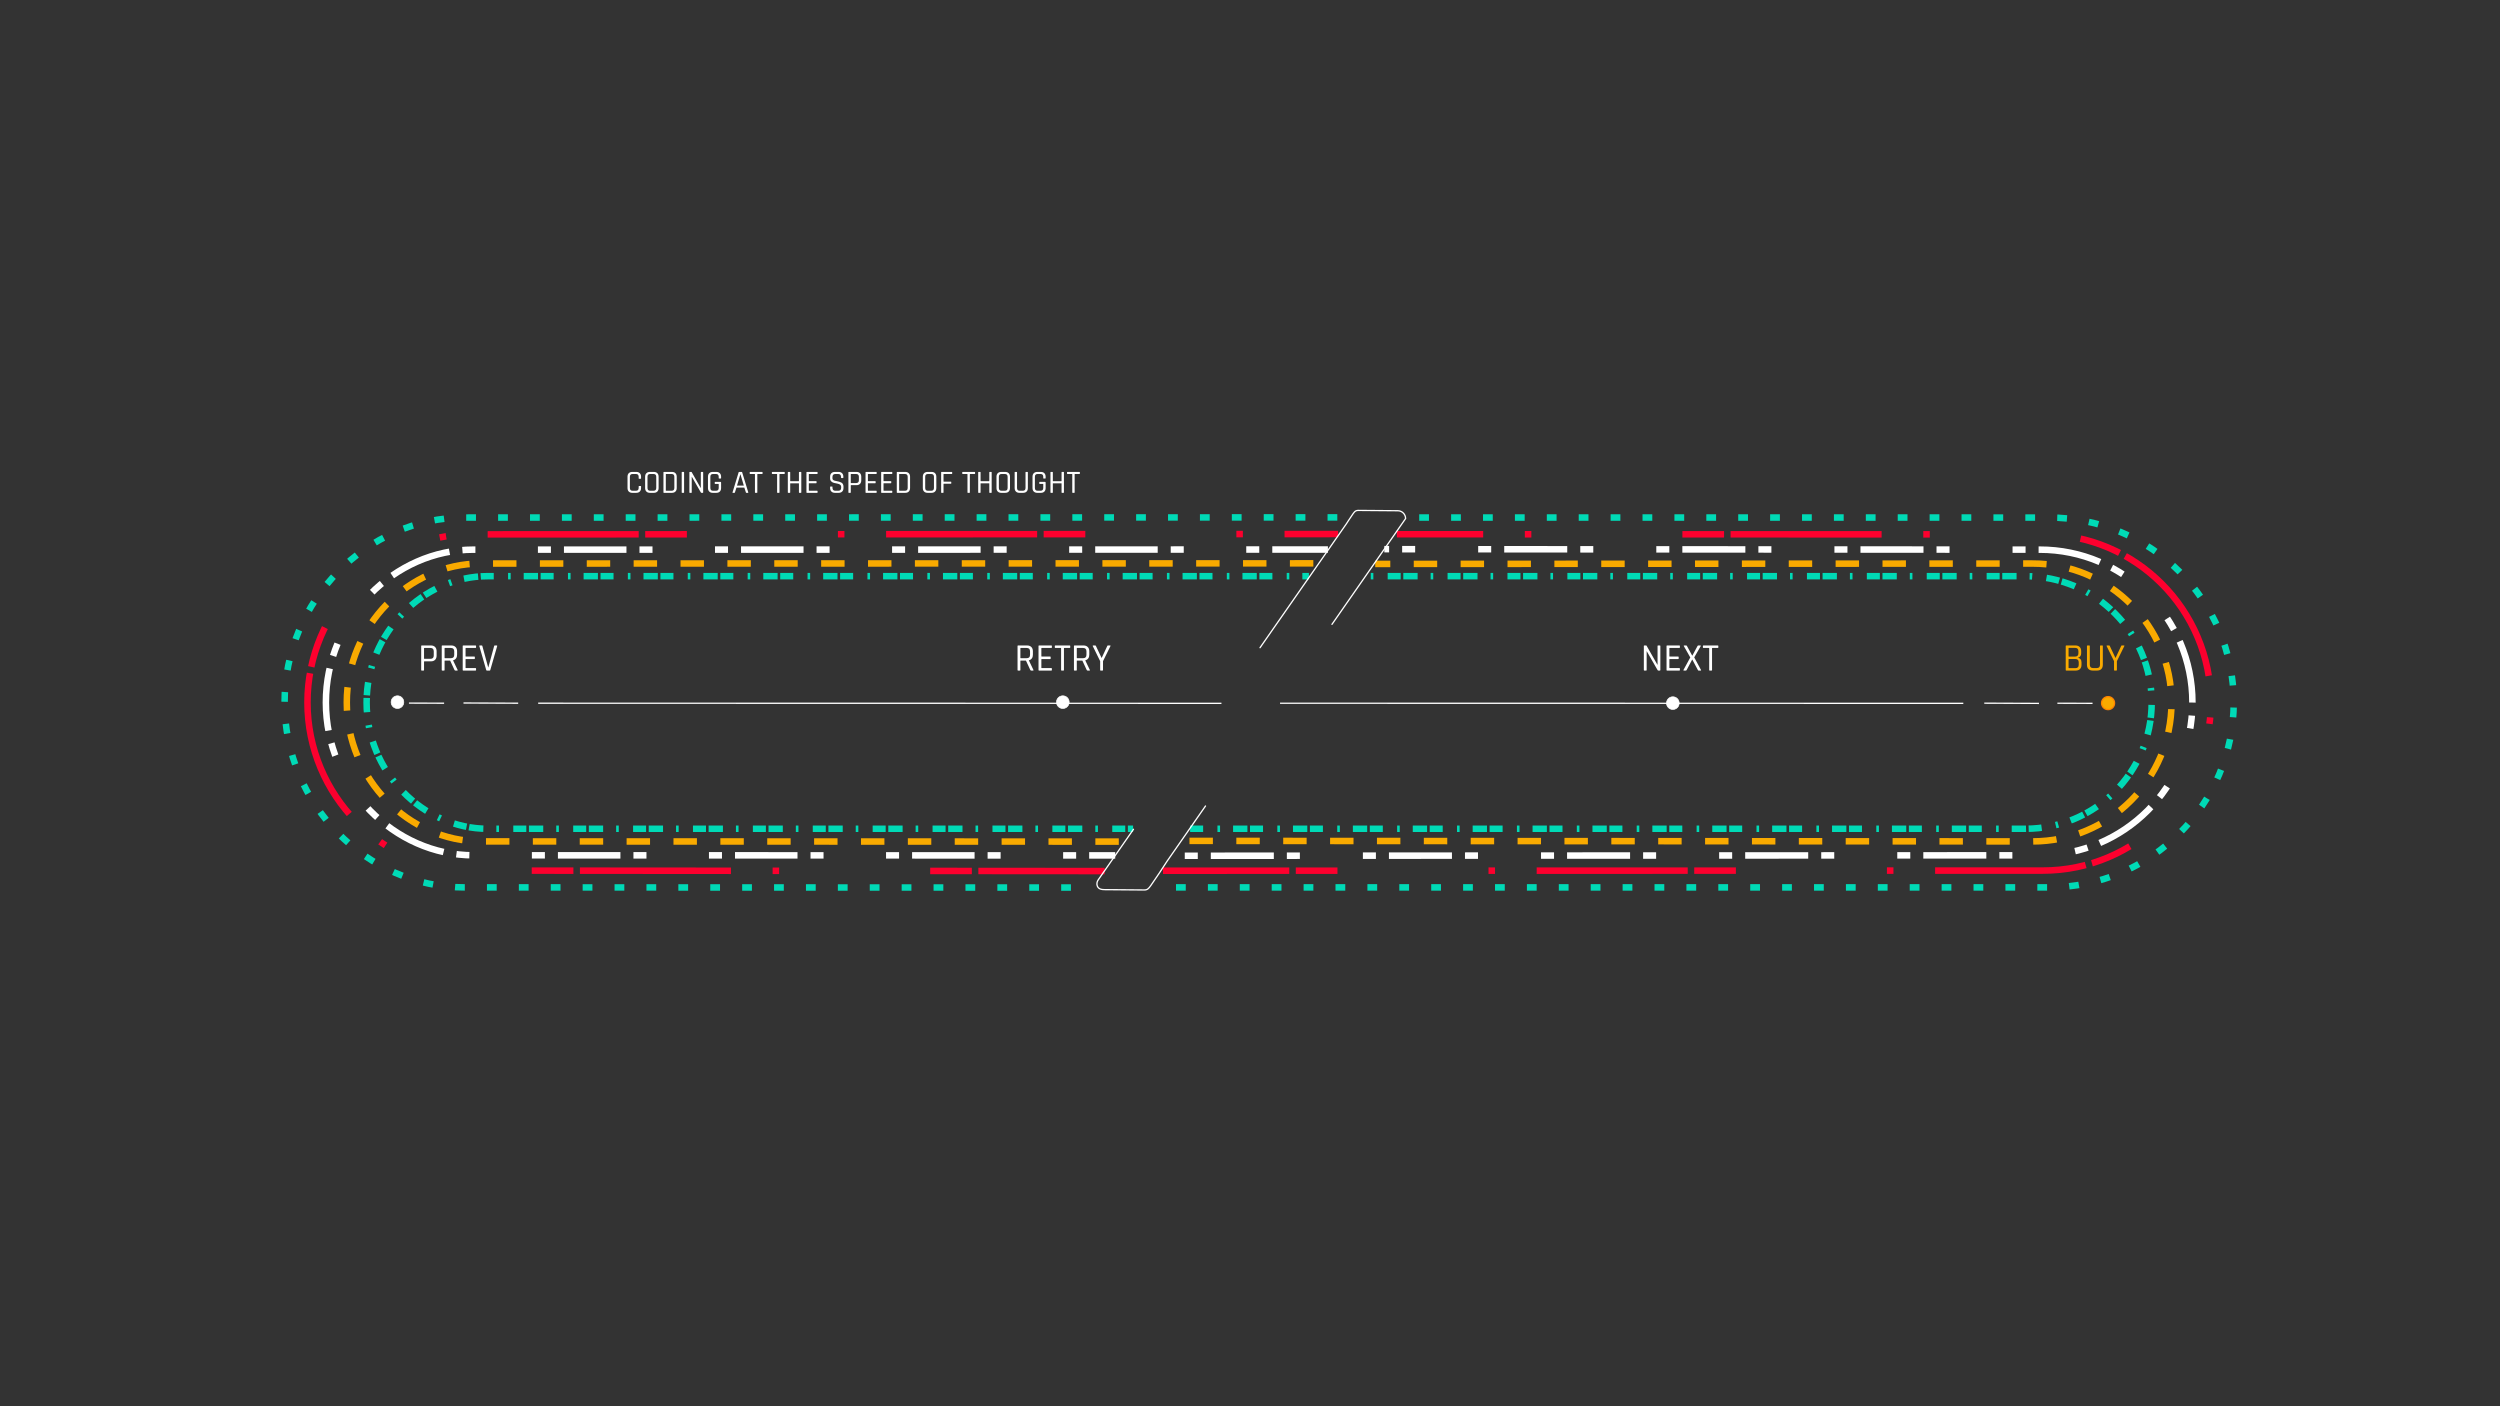 <svg xmlns="http://www.w3.org/2000/svg" viewBox="0 0 1920 1080" width="1920" height="1080" preserveAspectRatio="xMidYMid meet" style="width: 100%; height: 100%; transform: translate3d(0px, 0px, 0px);">
    <rect x="0" y="0" width="1920" height="1080" fill="#333333" stroke="none"/>
    <g id="bffQWWEGASDh1"></g>
    <g id="Group10" transform="matrix(1,0,0,1,206,384)">
        <path stroke-linecap="butt" stroke-linejoin="miter" fill-opacity="0" stroke-miterlimit="10" stroke-dasharray=" 10 11 2" stroke-dashoffset="0" stroke="rgb(0,218,182)" stroke-opacity="1" stroke-width="5" d=" M708,252.5 C708,252.5 1349.5,252.5 1349.5,252.5 C1403.071,252.5 1446.5,209.072 1446.5,155.5 C1446.5,101.928 1403.071,58.5 1349.5,58.5 C1349.5,58.5 842.5,58.5 842.5,58.5" id="Group10-Path1"></path>
    </g>
    <g id="Group9" transform="matrix(1,0,0,1,206,384)">
        <path stroke-linecap="butt" stroke-linejoin="miter" fill-opacity="0" stroke-miterlimit="10" stroke-dasharray=" 5 0 13" stroke-dashoffset="3992" stroke="rgb(249,170,0)" stroke-opacity="1" stroke-width="5" d=" M703.5,261.8 C703.5,261.8 1355.025,262.2 1355.025,262.2 C1413.954,262.2 1461.725,214.429 1461.725,155.5 C1461.725,96.571 1413.954,48.8 1355.025,48.8 C1355.025,48.8 850.167,49.1 850.167,49.1" id="Group9-Path1"></path>
    </g>
    <g id="Group8" transform="matrix(1,0,0,1,206,384)">
        <path stroke-linecap="butt" stroke-linejoin="miter" fill-opacity="0" stroke-miterlimit="10" stroke-dasharray=" 10 10 48.4" stroke-dashoffset="9980" stroke="rgb(255,255,255)" stroke-opacity="1" stroke-width="5" d=" M697.5,273.24 C697.5,273.24 1360.402,272.87 1360.402,272.87 C1425.224,272.87 1477.772,220.322 1477.772,155.5 C1477.772,90.678 1425.224,38.13 1360.402,38.13 C1360.402,38.13 857.167,37.76 857.167,37.76" id="Group8-Path1"></path>
    </g>
    <g id="Group7" transform="matrix(1,0,0,1,206,384)">
        <path stroke-linecap="butt" stroke-linejoin="miter" fill-opacity="0" stroke-miterlimit="10" stroke-dasharray=" 5 32 116" stroke-dashoffset="15968" stroke="rgb(253,0,46)" stroke-opacity="1" stroke-width="5" d=" M687.167,284.714 C687.167,284.714 1362.817,284.607 1362.817,284.607 C1434.121,284.607 1491.924,226.804 1491.924,155.5 C1491.924,84.196 1434.121,26.393 1362.817,26.393 C1362.817,26.393 866.833,26.286 866.833,26.286" id="Group7-Path1"></path>
    </g>
    <g id="Group6" transform="matrix(1,0,0,1,206,384)">
        <path stroke-linecap="butt" stroke-linejoin="miter" fill-opacity="0" stroke-miterlimit="10" stroke-dasharray=" 7.5 17" stroke-dashoffset="-19960" stroke="rgb(0,218,182)" stroke-opacity="1" stroke-width="5" d=" M680.167,297.535 C680.167,297.535 1367.474,297.518 1367.474,297.518 C1445.908,297.518 1509.492,233.935 1509.492,155.5 C1509.492,77.066 1445.908,13.483 1367.474,13.483 C1367.474,13.483 875.499,13.466 875.499,13.466" id="Group6-Path1"></path>
    </g>
    <g id="Group5" transform="matrix(1,0,0,1,206,384)">
        <path stroke-linecap="butt" stroke-linejoin="miter" fill-opacity="0" stroke-miterlimit="10" stroke-dasharray=" 10 11 2" stroke-dashoffset="-199600" stroke="rgb(0,218,182)" stroke-opacity="1" stroke-width="5" d=" M664.203,252.5 C664.203,252.5 168.558,252.5 168.558,252.5 C118.986,252.5 75.558,209.072 75.558,155.5 C75.558,101.928 118.986,58.5 168.558,58.5 C168.558,58.5 799.25,58.5 799.25,58.5" id="Group5-Path1"></path>
    </g>
    <g id="Group4" transform="matrix(1,0,0,1,206,384)">
        <path stroke-linecap="butt" stroke-linejoin="miter" fill-opacity="0" stroke-miterlimit="10" stroke-dasharray=" 5 0 13" stroke-dashoffset="3992" stroke="rgb(249,170,0)" stroke-opacity="1" stroke-width="5" d=" M657.232,262.35 C657.232,262.35 163.032,262.2 163.032,262.2 C108.103,262.2 60.332,214.429 60.332,155.5 C60.332,96.571 108.103,48.8 163.032,48.8 C163.032,48.8 805.634,48.651 805.634,48.651" id="Group4-Path1"></path>
    </g>
    <g id="Group3" transform="matrix(1,0,0,1,206,384)">
        <path stroke-linecap="butt" stroke-linejoin="miter" fill-opacity="0" stroke-miterlimit="10" stroke-dasharray=" 10 10 48" stroke-dashoffset="3992" stroke="rgb(255,255,255)" stroke-opacity="1" stroke-width="5" d=" M650.48,272.959 C650.48,272.959 157.655,272.87 157.655,272.87 C96.834,272.87 44.285,220.322 44.285,155.5 C44.285,90.678 96.834,38.13 157.655,38.13 C157.655,38.13 813.834,38.041 813.834,38.041" id="Group3-Path1"></path>
    </g>
    <g id="Group2" transform="matrix(1,0,0,1,206,384)">
        <path stroke-linecap="butt" stroke-linejoin="miter" fill-opacity="0" stroke-miterlimit="10" stroke-dasharray=" 5 32 116" stroke-dashoffset="15968" stroke="rgb(253,0,46)" stroke-opacity="1" stroke-width="5" d=" M642.376,284.98 C642.376,284.98 155.24,284.607 155.24,284.607 C87.936,284.607 30.133,226.804 30.133,155.5 C30.133,84.196 87.936,26.393 155.24,26.393 C155.24,26.393 821.667,26.145 821.667,26.145" id="Group2-Path1"></path>
    </g>
    <g id="Group1" transform="matrix(1,0,0,1,206,384)">
        <path stroke-linecap="butt" stroke-linejoin="miter" fill-opacity="0" stroke-miterlimit="10" stroke-dasharray=" 7.5 17" stroke-dashoffset="-19960" stroke="rgb(0,218,182)" stroke-opacity="1" stroke-width="5" d=" M633.474,297.639 C633.474,297.639 150.583,297.518 150.583,297.518 C76.149,297.518 12.565,233.935 12.565,155.5 C12.565,77.066 76.149,13.483 150.583,13.483 C150.583,13.483 831.333,13.362 831.333,13.362" id="Group1-Path1"></path>
    </g>

    <animate href="#Group10-Path1" attributeName="stroke-dashoffset" dur="1" values="0; 0; 231; 231" keyTimes="0; 0; 1; 1" repeatCount="indefinite" />
    <animate href="#Group9-Path1" attributeName="stroke-dashoffset" dur="1" values="0; 0; 325; 325" keyTimes="0; 0; 1; 1" repeatCount="indefinite" />
    <animate href="#Group8-Path1" attributeName="stroke-dashoffset" dur="1" values="0; 0; 410; 410" keyTimes="0; 0; 1; 1" repeatCount="indefinite" />
    <animate href="#Group7-Path1" attributeName="stroke-dashoffset" dur="1" values="0; 0; 615; 650" keyTimes="0; 0; 1; 1" repeatCount="indefinite" />
    <animate href="#Group6-Path1" attributeName="stroke-dashoffset" dur="1" values="0; 0; 442; 442" keyTimes="0; 0; 1; 1" repeatCount="indefinite" />
    <animate href="#Group5-Path1" attributeName="stroke-dashoffset" dur="1" values="0; 0; 231; 231" keyTimes="0; 0; 1; 1" repeatCount="indefinite" />
    <animate href="#Group4-Path1" attributeName="stroke-dashoffset" dur="1" values="0; 0; 325; 325" keyTimes="0; 0; 1; 1" repeatCount="indefinite" />
    <animate href="#Group3-Path1" attributeName="stroke-dashoffset" dur="1" values="0; 0; 410; 410" keyTimes="0; 0; 1; 1" repeatCount="indefinite" />
    <animate href="#Group2-Path1" attributeName="stroke-dashoffset" dur="1" values="0; 0; 615; 615" keyTimes="0; 0; 1; 1" repeatCount="indefinite" />
    <animate href="#Group1-Path1" attributeName="stroke-dashoffset" dur="1" values="0; 0; 442; 442" keyTimes="0; 0; 1; 1" repeatCount="indefinite" />

    <animate href="#Group10" attributeName="opacity" dur="20" values="0; 0; 1; 1" keyTimes="0; 0.06; 0.114; 1" repeatCount="once" />
    <animate href="#Group10" attributeName="opacity" dur="20" values="0; 0; 1; 1" keyTimes="0; 0.02; 0.074; 1" repeatCount="once" />
    <animate href="#Group9" attributeName="opacity" dur="20" values="0; 0; 1; 1" keyTimes="0; 0.03; 0.084; 1" repeatCount="once" />
    <animate href="#Group8" attributeName="opacity" dur="20" values="0; 0; 1; 1" keyTimes="0; 0.04; 0.094; 1" repeatCount="once" />
    <animate href="#Group7" attributeName="opacity" dur="20" values="0; 0; 1; 1" keyTimes="0; 0.05; 0.104; 1" repeatCount="once" />
    <animate href="#Group6" attributeName="opacity" dur="20" values="0; 0; 1; 1" keyTimes="0; 0.06; 0.114; 1" repeatCount="once" />
    <animate href="#Group5" attributeName="opacity" dur="20" values="0; 0; 1; 1" keyTimes="0; 0.02; 0.074; 1" repeatCount="once" />
    <animate href="#Group4" attributeName="opacity" dur="20" values="0; 0; 1; 1" keyTimes="0; 0.03; 0.084; 1" repeatCount="once" />
    <animate href="#Group3" attributeName="opacity" dur="20" values="0; 0; 1; 1" keyTimes="0; 0.04; 0.094; 1" repeatCount="once" />
    <animate href="#Group2" attributeName="opacity" dur="20" values="0; 0; 1; 1" keyTimes="0; 0.05; 0.104; 1" repeatCount="once" />
    <animate href="#Group1" attributeName="opacity" dur="20" values="0; 0; 1; 1" keyTimes="0; 0.06; 0.114; 1" repeatCount="once" />

    <g id="hints">
        <g id="backslash" transform="matrix(1,0,0,1,842,386)" opacity="1">
            <path stroke-linecap="round" stroke-linejoin="miter" fill-opacity="0" stroke-miterlimit="10" stroke="rgb(255,255,255)" stroke-opacity="1" stroke-width="1" d=" M237.5,12.248 C237.5,8.934 234.813,6.248 231.5,6.248 C231.5,6.248 201,5.998 201,5.998 C198.515,5.998 197.643,7.925 196.292,9.833 C194.695,12.087 192.064,16.215 192.064,16.215 C192.064,16.215 1.408,289.765 1.408,289.765 C0.474,291.106 0.141,292.824 0.688,294.364 C1.545,296.78 3.889,297.248 6.375,297.248 C6.375,297.248 36.875,297.498 36.875,297.498 C39.153,297.498 40.189,296.397 41.708,294.25 C44.287,290.606 52.109,279.047 54.369,275.317 C54.369,275.317 237.5,12.248 237.5,12.248z" id="backslash-Path1" stroke-dasharray="170"></path>
        </g>

        <g id="RETRY" style="display: block;" fill="rgb(255,255,255)" font-size="30" font-family="Rajdhani" font-style="normal" font-weight="500" aria-label="RETRY " transform="matrix(1,0,0,1,779.1,515)" opacity="1">
            <path stroke-linecap="butt" stroke-linejoin="round" stroke-miterlimit="4" d=" M4.56,-0.42 C4.56,-0.42 4.56,-7.41 4.56,-7.41 C4.56,-7.59 4.66,-7.68 4.86,-7.68 C4.86,-7.68 8.82,-7.68 8.82,-7.68 C8.82,-7.68 12.18,-0.42 12.18,-0.42 C12.34,-0.14 12.59,0 12.93,0 C12.93,0 14.28,0 14.28,0 C14.66,0 14.76,-0.16 14.58,-0.48 C14.58,-0.48 11.1,-7.77 11.1,-7.77 C11.1,-7.77 11.1,-7.89 11.1,-7.89 C12.06,-8.13 12.81,-8.61 13.35,-9.35 C13.89,-10.07 14.16,-11 14.16,-12.12 C14.16,-12.12 14.16,-14.85 14.16,-14.85 C14.16,-16.23 13.76,-17.31 12.96,-18.11 C12.16,-18.89 11.07,-19.29 9.69,-19.29 C9.69,-19.29 2.79,-19.29 2.79,-19.29 C2.51,-19.29 2.37,-19.15 2.37,-18.87 C2.37,-18.87 2.37,-0.42 2.37,-0.42 C2.37,-0.14 2.51,0 2.79,0 C2.79,0 4.14,0 4.14,0 C4.42,0 4.56,-0.14 4.56,-0.42z M4.56,-9.78 C4.56,-9.78 4.56,-17.1 4.56,-17.1 C4.56,-17.28 4.66,-17.37 4.86,-17.37 C4.86,-17.37 9.39,-17.37 9.39,-17.37 C11.11,-17.37 11.97,-16.5 11.97,-14.76 C11.97,-14.76 11.97,-12.09 11.97,-12.09 C11.97,-10.37 11.11,-9.51 9.39,-9.51 C9.39,-9.51 4.86,-9.51 4.86,-9.51 C4.66,-9.51 4.56,-9.6 4.56,-9.78z M28.74,-0.42 C28.74,-0.42 28.74,-1.5 28.74,-1.5 C28.74,-1.78 28.6,-1.92 28.32,-1.92 C28.32,-1.92 20.97,-1.92 20.97,-1.92 C20.77,-1.92 20.67,-2.01 20.67,-2.19 C20.67,-2.19 20.67,-8.58 20.67,-8.58 C20.67,-8.76 20.77,-8.85 20.97,-8.85 C20.97,-8.85 27.39,-8.85 27.39,-8.85 C27.67,-8.85 27.81,-8.99 27.81,-9.27 C27.81,-9.27 27.81,-10.35 27.81,-10.35 C27.81,-10.63 27.67,-10.77 27.39,-10.77 C27.39,-10.77 20.97,-10.77 20.97,-10.77 C20.77,-10.77 20.67,-10.86 20.67,-11.04 C20.67,-11.04 20.67,-17.1 20.67,-17.1 C20.67,-17.28 20.77,-17.37 20.97,-17.37 C20.97,-17.37 28.32,-17.37 28.32,-17.37 C28.6,-17.37 28.74,-17.51 28.74,-17.79 C28.74,-17.79 28.74,-18.87 28.74,-18.87 C28.74,-19.15 28.6,-19.29 28.32,-19.29 C28.32,-19.29 18.9,-19.29 18.9,-19.29 C18.62,-19.29 18.48,-19.15 18.48,-18.87 C18.48,-18.87 18.48,-0.42 18.48,-0.42 C18.48,-0.14 18.62,0 18.9,0 C18.9,0 28.32,0 28.32,0 C28.6,0 28.74,-0.14 28.74,-0.42z M38.01,-0.42 C38.01,-0.42 38.01,-17.1 38.01,-17.1 C38.01,-17.28 38.11,-17.37 38.31,-17.37 C38.31,-17.37 42.39,-17.37 42.39,-17.37 C42.69,-17.37 42.84,-17.51 42.84,-17.79 C42.84,-17.79 42.84,-18.87 42.84,-18.87 C42.84,-19.15 42.69,-19.29 42.39,-19.29 C42.39,-19.29 31.44,-19.29 31.44,-19.29 C31.14,-19.29 30.99,-19.15 30.99,-18.87 C30.99,-18.87 30.99,-17.79 30.99,-17.79 C30.99,-17.51 31.14,-17.37 31.44,-17.37 C31.44,-17.37 35.52,-17.37 35.52,-17.37 C35.72,-17.37 35.82,-17.28 35.82,-17.1 C35.82,-17.1 35.82,-0.42 35.82,-0.42 C35.82,-0.14 35.96,0 36.24,0 C36.24,0 37.59,0 37.59,0 C37.87,0 38.01,-0.14 38.01,-0.42z M47.88,-0.42 C47.88,-0.42 47.88,-7.41 47.88,-7.41 C47.88,-7.59 47.98,-7.68 48.18,-7.68 C48.18,-7.68 52.14,-7.68 52.14,-7.68 C52.14,-7.68 55.5,-0.42 55.5,-0.42 C55.66,-0.14 55.91,0 56.25,0 C56.25,0 57.6,0 57.6,0 C57.98,0 58.08,-0.16 57.9,-0.48 C57.9,-0.48 54.42,-7.77 54.42,-7.77 C54.42,-7.77 54.42,-7.89 54.42,-7.89 C55.38,-8.13 56.13,-8.61 56.67,-9.35 C57.21,-10.07 57.48,-11 57.48,-12.12 C57.48,-12.12 57.48,-14.85 57.48,-14.85 C57.48,-16.23 57.08,-17.31 56.28,-18.11 C55.48,-18.89 54.39,-19.29 53.01,-19.29 C53.01,-19.29 46.11,-19.29 46.11,-19.29 C45.83,-19.29 45.69,-19.15 45.69,-18.87 C45.69,-18.87 45.69,-0.42 45.69,-0.42 C45.69,-0.14 45.83,0 46.11,0 C46.11,0 47.46,0 47.46,0 C47.74,0 47.88,-0.14 47.88,-0.42z M47.88,-9.78 C47.88,-9.78 47.88,-17.1 47.88,-17.1 C47.88,-17.28 47.98,-17.37 48.18,-17.37 C48.18,-17.37 52.71,-17.37 52.71,-17.37 C54.43,-17.37 55.29,-16.5 55.29,-14.76 C55.29,-14.76 55.29,-12.09 55.29,-12.09 C55.29,-10.37 54.43,-9.51 52.71,-9.51 C52.71,-9.51 48.18,-9.51 48.18,-9.51 C47.98,-9.51 47.88,-9.6 47.88,-9.78z M68.01,-0.42 C68.01,-0.42 68.01,-7.23 68.01,-7.23 C68.01,-7.23 73.74,-18.84 73.74,-18.84 C73.9,-19.14 73.81,-19.29 73.47,-19.29 C73.47,-19.29 71.76,-19.29 71.76,-19.29 C71.52,-19.29 71.36,-19.15 71.28,-18.87 C71.28,-18.87 67.02,-9.78 67.02,-9.78 C67.02,-9.78 66.87,-9.78 66.87,-9.78 C66.87,-9.78 62.58,-18.87 62.58,-18.87 C62.46,-19.15 62.29,-19.29 62.07,-19.29 C62.07,-19.29 60.39,-19.29 60.39,-19.29 C60.27,-19.29 60.18,-19.25 60.12,-19.17 C60.06,-19.09 60.06,-18.98 60.12,-18.84 C60.12,-18.84 65.82,-7.23 65.82,-7.23 C65.82,-7.23 65.82,-0.42 65.82,-0.42 C65.82,-0.14 65.96,0 66.24,0 C66.24,0 67.59,0 67.59,0 C67.87,0 68.01,-0.14 68.01,-0.42z" style="display: inherit;"></path>
        </g>
        <g id="BUY" style="display: block;" fill="rgb(249,170,0)" font-size="30" font-family="Rajdhani" font-style="normal" font-weight="500" aria-label="BUY " transform="matrix(1,0,0,1,1584.1,515)" opacity="1">
            <path stroke-linecap="butt" stroke-linejoin="round" stroke-miterlimit="4" d=" M4.56,-2.16 C4.56,-2.16 4.56,-8.64 4.56,-8.64 C4.56,-8.82 4.66,-8.91 4.86,-8.91 C4.86,-8.91 9.6,-8.91 9.6,-8.91 C11.44,-8.91 12.36,-8.06 12.36,-6.36 C12.36,-6.36 12.36,-4.41 12.36,-4.41 C12.36,-2.71 11.5,-1.86 9.78,-1.86 C9.78,-1.86 4.86,-1.86 4.86,-1.86 C4.66,-1.86 4.56,-1.96 4.56,-2.16z M4.56,-11.01 C4.56,-11.01 4.56,-17.13 4.56,-17.13 C4.56,-17.33 4.66,-17.43 4.86,-17.43 C4.86,-17.43 9.57,-17.43 9.57,-17.43 C11.27,-17.43 12.12,-16.58 12.12,-14.88 C12.12,-14.88 12.12,-13.29 12.12,-13.29 C12.12,-11.59 11.24,-10.74 9.48,-10.74 C9.48,-10.74 4.86,-10.74 4.86,-10.74 C4.66,-10.74 4.56,-10.83 4.56,-11.01z M2.79,0 C2.79,0 10.05,0 10.05,0 C11.43,0 12.51,-0.38 13.31,-1.16 C14.09,-1.92 14.49,-3 14.49,-4.38 C14.49,-4.38 14.49,-6.39 14.49,-6.39 C14.49,-7.39 14.22,-8.19 13.68,-8.81 C13.14,-9.41 12.49,-9.75 11.73,-9.81 C13.41,-10.33 14.25,-11.48 14.25,-13.26 C14.25,-13.26 14.25,-14.91 14.25,-14.91 C14.25,-16.29 13.86,-17.36 13.08,-18.14 C12.3,-18.9 11.22,-19.29 9.84,-19.29 C9.84,-19.29 2.79,-19.29 2.79,-19.29 C2.51,-19.29 2.37,-19.15 2.37,-18.87 C2.37,-18.87 2.37,-0.42 2.37,-0.42 C2.37,-0.14 2.51,0 2.79,0z M28.71,-18.87 C28.71,-18.87 28.71,-4.53 28.71,-4.53 C28.71,-2.79 27.87,-1.92 26.19,-1.92 C26.19,-1.92 23.37,-1.92 23.37,-1.92 C21.71,-1.92 20.88,-2.79 20.88,-4.53 C20.88,-4.53 20.88,-18.87 20.88,-18.87 C20.88,-19.15 20.74,-19.29 20.46,-19.29 C20.46,-19.29 19.11,-19.29 19.11,-19.29 C18.83,-19.29 18.69,-19.15 18.69,-18.87 C18.69,-18.87 18.69,-4.44 18.69,-4.44 C18.69,-3.04 19.08,-1.95 19.87,-1.17 C20.66,-0.39 21.75,0 23.13,0 C23.13,0 26.46,0 26.46,0 C27.84,0 28.92,-0.39 29.7,-1.17 C30.48,-1.95 30.87,-3.04 30.87,-4.44 C30.87,-4.44 30.87,-18.9 30.87,-18.9 C30.87,-19.16 30.73,-19.29 30.45,-19.29 C30.45,-19.29 29.1,-19.29 29.1,-19.29 C28.84,-19.29 28.71,-19.15 28.71,-18.87z M41.67,-0.42 C41.67,-0.42 41.67,-7.23 41.67,-7.23 C41.67,-7.23 47.4,-18.84 47.4,-18.84 C47.56,-19.14 47.47,-19.29 47.13,-19.29 C47.13,-19.29 45.42,-19.29 45.42,-19.29 C45.18,-19.29 45.02,-19.15 44.94,-18.87 C44.94,-18.87 40.68,-9.78 40.68,-9.78 C40.68,-9.78 40.53,-9.78 40.53,-9.78 C40.53,-9.78 36.24,-18.87 36.24,-18.87 C36.12,-19.15 35.95,-19.29 35.73,-19.29 C35.73,-19.29 34.05,-19.29 34.05,-19.29 C33.93,-19.29 33.84,-19.25 33.78,-19.17 C33.72,-19.09 33.72,-18.98 33.78,-18.84 C33.78,-18.84 39.48,-7.23 39.48,-7.23 C39.48,-7.23 39.48,-0.42 39.48,-0.42 C39.48,-0.14 39.62,0 39.9,0 C39.9,0 41.25,0 41.25,0 C41.53,0 41.67,-0.14 41.67,-0.42z" style="display: inherit;"></path>
        </g>
        <g id="NEXT" style="display: block;" fill="rgb(255,255,255)" font-size="30" font-family="Rajdhani" font-style="normal" font-weight="500" aria-label="NEXT" transform="matrix(1,0,0,1,1260.1,515)" opacity="1">
            <path stroke-linecap="butt" stroke-linejoin="round" stroke-miterlimit="4" d=" M4.53,-0.42 C4.53,-0.42 4.53,-14.79 4.53,-14.79 C4.53,-14.79 4.65,-14.79 4.65,-14.79 C4.65,-14.79 12.9,-0.39 12.9,-0.39 C13.1,-0.13 13.31,0 13.53,0 C13.53,0 14.64,0 14.64,0 C14.92,0 15.06,-0.14 15.06,-0.42 C15.06,-0.42 15.06,-18.87 15.06,-18.87 C15.06,-19.15 14.92,-19.29 14.64,-19.29 C14.64,-19.29 13.32,-19.29 13.32,-19.29 C13.04,-19.29 12.9,-19.15 12.9,-18.87 C12.9,-18.87 12.9,-4.5 12.9,-4.5 C12.9,-4.5 12.78,-4.5 12.78,-4.5 C12.78,-4.5 4.5,-19.05 4.5,-19.05 C4.42,-19.21 4.26,-19.29 4.02,-19.29 C4.02,-19.29 2.79,-19.29 2.79,-19.29 C2.51,-19.29 2.37,-19.15 2.37,-18.87 C2.37,-18.87 2.37,-0.42 2.37,-0.42 C2.37,-0.14 2.51,0 2.79,0 C2.79,0 4.11,0 4.11,0 C4.39,0 4.53,-0.14 4.53,-0.42z M30.06,-0.42 C30.06,-0.42 30.06,-1.5 30.06,-1.5 C30.06,-1.78 29.92,-1.92 29.64,-1.92 C29.64,-1.92 22.29,-1.92 22.29,-1.92 C22.09,-1.92 21.99,-2.01 21.99,-2.19 C21.99,-2.19 21.99,-8.58 21.99,-8.58 C21.99,-8.76 22.09,-8.85 22.29,-8.85 C22.29,-8.85 28.71,-8.85 28.71,-8.85 C28.99,-8.85 29.13,-8.99 29.13,-9.27 C29.13,-9.27 29.13,-10.35 29.13,-10.35 C29.13,-10.63 28.99,-10.77 28.71,-10.77 C28.71,-10.77 22.29,-10.77 22.29,-10.77 C22.09,-10.77 21.99,-10.86 21.99,-11.04 C21.99,-11.04 21.99,-17.1 21.99,-17.1 C21.99,-17.28 22.09,-17.37 22.29,-17.37 C22.29,-17.37 29.64,-17.37 29.64,-17.37 C29.92,-17.37 30.06,-17.51 30.06,-17.79 C30.06,-17.79 30.06,-18.87 30.06,-18.87 C30.06,-19.15 29.92,-19.29 29.64,-19.29 C29.64,-19.29 20.22,-19.29 20.22,-19.29 C19.94,-19.29 19.8,-19.15 19.8,-18.87 C19.8,-18.87 19.8,-0.42 19.8,-0.42 C19.8,-0.14 19.94,0 20.22,0 C20.22,0 29.64,0 29.64,0 C29.92,0 30.06,-0.14 30.06,-0.42z M35.22,-0.39 C35.22,-0.39 39.48,-8.43 39.48,-8.43 C39.48,-8.43 39.6,-8.43 39.6,-8.43 C39.6,-8.43 43.89,-0.39 43.89,-0.39 C43.99,-0.13 44.18,0 44.46,0 C44.46,0 46.05,0 46.05,0 C46.19,0 46.28,-0.05 46.34,-0.14 C46.38,-0.23 46.37,-0.33 46.29,-0.45 C46.29,-0.45 41.07,-10.11 41.07,-10.11 C41.07,-10.11 46.08,-18.84 46.08,-18.84 C46.14,-18.96 46.14,-19.07 46.1,-19.16 C46.04,-19.25 45.95,-19.29 45.81,-19.29 C45.81,-19.29 44.25,-19.29 44.25,-19.29 C43.97,-19.29 43.75,-19.15 43.59,-18.87 C43.59,-18.87 39.63,-11.49 39.63,-11.49 C39.63,-11.49 39.51,-11.49 39.51,-11.49 C39.51,-11.49 35.49,-18.87 35.49,-18.87 C35.37,-19.15 35.15,-19.29 34.83,-19.29 C34.83,-19.29 33.33,-19.29 33.33,-19.29 C33.19,-19.29 33.09,-19.25 33.03,-19.16 C32.97,-19.07 32.98,-18.96 33.06,-18.84 C33.06,-18.84 38.04,-10.08 38.04,-10.08 C38.04,-10.08 32.79,-0.45 32.79,-0.45 C32.73,-0.33 32.72,-0.23 32.77,-0.14 C32.82,-0.05 32.92,0 33.06,0 C33.06,0 34.62,0 34.62,0 C34.88,0 35.08,-0.13 35.22,-0.39z M54.75,-0.42 C54.75,-0.42 54.75,-17.1 54.75,-17.1 C54.75,-17.28 54.85,-17.37 55.05,-17.37 C55.05,-17.37 59.13,-17.37 59.13,-17.37 C59.43,-17.37 59.58,-17.51 59.58,-17.79 C59.58,-17.79 59.58,-18.87 59.58,-18.87 C59.58,-19.15 59.43,-19.29 59.13,-19.29 C59.13,-19.29 48.18,-19.29 48.18,-19.29 C47.88,-19.29 47.73,-19.15 47.73,-18.87 C47.73,-18.87 47.73,-17.79 47.73,-17.79 C47.73,-17.51 47.88,-17.37 48.18,-17.37 C48.18,-17.37 52.26,-17.37 52.26,-17.37 C52.46,-17.37 52.56,-17.28 52.56,-17.1 C52.56,-17.1 52.56,-0.42 52.56,-0.42 C52.56,-0.14 52.7,0 52.98,0 C52.98,0 54.33,0 54.33,0 C54.61,0 54.75,-0.14 54.75,-0.42z" style="display: inherit;"></path>
        </g>
        <g id="PREV" style="display: block;" fill="rgb(255,255,255)" font-size="30" font-family="Rajdhani" font-style="normal" font-weight="500" aria-label="PREV" transform="matrix(1,0,0,1,321.1,515)" opacity="1">
            <path stroke-linecap="butt" stroke-linejoin="round" stroke-miterlimit="4" d=" M4.56,-0.42 C4.56,-0.42 4.56,-6.81 4.56,-6.81 C4.56,-6.99 4.66,-7.08 4.86,-7.08 C4.86,-7.08 9.81,-7.08 9.81,-7.08 C11.19,-7.08 12.27,-7.47 13.05,-8.25 C13.83,-9.03 14.22,-10.12 14.22,-11.52 C14.22,-11.52 14.22,-14.85 14.22,-14.85 C14.22,-16.23 13.83,-17.31 13.05,-18.11 C12.27,-18.89 11.19,-19.29 9.81,-19.29 C9.81,-19.29 2.79,-19.29 2.79,-19.29 C2.51,-19.29 2.37,-19.15 2.37,-18.87 C2.37,-18.87 2.37,-0.42 2.37,-0.42 C2.37,-0.14 2.51,0 2.79,0 C2.79,0 4.14,0 4.14,0 C4.42,0 4.56,-0.14 4.56,-0.42z M4.56,-9.3 C4.56,-9.3 4.56,-17.1 4.56,-17.1 C4.56,-17.28 4.66,-17.37 4.86,-17.37 C4.86,-17.37 9.51,-17.37 9.51,-17.37 C11.19,-17.37 12.03,-16.5 12.03,-14.76 C12.03,-14.76 12.03,-11.61 12.03,-11.61 C12.03,-9.89 11.19,-9.03 9.51,-9.03 C9.51,-9.03 4.86,-9.03 4.86,-9.03 C4.66,-9.03 4.56,-9.12 4.56,-9.3z M20.34,-0.42 C20.34,-0.42 20.34,-7.41 20.34,-7.41 C20.34,-7.59 20.44,-7.68 20.64,-7.68 C20.64,-7.68 24.6,-7.68 24.6,-7.68 C24.6,-7.68 27.96,-0.42 27.96,-0.42 C28.12,-0.14 28.37,0 28.71,0 C28.71,0 30.06,0 30.06,0 C30.44,0 30.54,-0.16 30.36,-0.48 C30.36,-0.48 26.88,-7.77 26.88,-7.77 C26.88,-7.77 26.88,-7.89 26.88,-7.89 C27.84,-8.13 28.59,-8.61 29.13,-9.35 C29.67,-10.07 29.94,-11 29.94,-12.12 C29.94,-12.12 29.94,-14.85 29.94,-14.85 C29.94,-16.23 29.54,-17.31 28.74,-18.11 C27.94,-18.89 26.85,-19.29 25.47,-19.29 C25.47,-19.29 18.57,-19.29 18.57,-19.29 C18.29,-19.29 18.15,-19.15 18.15,-18.87 C18.15,-18.87 18.15,-0.42 18.15,-0.42 C18.15,-0.14 18.29,0 18.57,0 C18.57,0 19.92,0 19.92,0 C20.2,0 20.34,-0.14 20.34,-0.42z M20.34,-9.78 C20.34,-9.78 20.34,-17.1 20.34,-17.1 C20.34,-17.28 20.44,-17.37 20.64,-17.37 C20.64,-17.37 25.17,-17.37 25.17,-17.37 C26.89,-17.37 27.75,-16.5 27.75,-14.76 C27.75,-14.76 27.75,-12.09 27.75,-12.09 C27.75,-10.37 26.89,-9.51 25.17,-9.51 C25.17,-9.51 20.64,-9.51 20.64,-9.51 C20.44,-9.51 20.34,-9.6 20.34,-9.78z M44.52,-0.42 C44.52,-0.42 44.52,-1.5 44.52,-1.5 C44.52,-1.78 44.38,-1.92 44.1,-1.92 C44.1,-1.92 36.75,-1.92 36.75,-1.92 C36.55,-1.92 36.45,-2.01 36.45,-2.19 C36.45,-2.19 36.45,-8.58 36.45,-8.58 C36.45,-8.76 36.55,-8.85 36.75,-8.85 C36.75,-8.85 43.17,-8.85 43.17,-8.85 C43.45,-8.85 43.59,-8.99 43.59,-9.27 C43.59,-9.27 43.59,-10.35 43.59,-10.35 C43.59,-10.63 43.45,-10.77 43.17,-10.77 C43.17,-10.77 36.75,-10.77 36.75,-10.77 C36.55,-10.77 36.45,-10.86 36.45,-11.04 C36.45,-11.04 36.45,-17.1 36.45,-17.1 C36.45,-17.28 36.55,-17.37 36.75,-17.37 C36.75,-17.37 44.1,-17.37 44.1,-17.37 C44.38,-17.37 44.52,-17.51 44.52,-17.79 C44.52,-17.79 44.52,-18.87 44.52,-18.87 C44.52,-19.15 44.38,-19.29 44.1,-19.29 C44.1,-19.29 34.68,-19.29 34.68,-19.29 C34.4,-19.29 34.26,-19.15 34.26,-18.87 C34.26,-18.87 34.26,-0.42 34.26,-0.42 C34.26,-0.14 34.4,0 34.68,0 C34.68,0 44.1,0 44.1,0 C44.38,0 44.52,-0.14 44.52,-0.42z M55.44,-0.42 C55.44,-0.42 60.75,-18.84 60.75,-18.84 C60.81,-19.14 60.69,-19.29 60.39,-19.29 C60.39,-19.29 58.89,-19.29 58.89,-19.29 C58.63,-19.29 58.47,-19.15 58.41,-18.87 C58.41,-18.87 53.94,-2.46 53.94,-2.46 C53.94,-2.46 53.82,-2.46 53.82,-2.46 C53.82,-2.46 49.35,-18.87 49.35,-18.87 C49.29,-19.15 49.13,-19.29 48.87,-19.29 C48.87,-19.29 47.4,-19.29 47.4,-19.29 C47.08,-19.29 46.95,-19.14 47.01,-18.84 C47.01,-18.84 52.32,-0.42 52.32,-0.42 C52.4,-0.14 52.57,0 52.83,0 C52.83,0 54.96,0 54.96,0 C55.2,0 55.36,-0.14 55.44,-0.42z" style="display: inherit;"></path>
        </g>

    </g>

    <animate href="#backslash-Path1" attributeName="stroke-dashoffset" dur="3" values="680; 680; 0; 0" keyTimes="0; 0; 1; 1" repeatCount="indefinite" />
    <animate href="#hints" attributeName="opacity" dur="20" values="0; 0; 1; 1" keyTimes="0; 0.054; 0.076; 1" repeatCount="once" />




    <g id="right_line" transform="matrix(-1,0,0,-1,2079,551.166)" opacity="1" style="display: block;">
        <g id="right_line-Group3" opacity="1" transform="matrix(1,0,0,1,0,0)">
            <path stroke-linecap="butt" stroke-linejoin="miter" fill-opacity="0" stroke-miterlimit="10" stroke="rgb(255,255,255)" stroke-opacity="1" stroke-width="1" d=" M498.933,11.086 C498.933,11.086 471.933,11.006 471.933,11.006" id="right_line-Group3-Path3" stroke-dasharray="27"></path>
        </g>
        <g id="right_line-Group2" opacity="1" transform="matrix(1,0,0,1,0,0)">
            <path stroke-linecap="butt" stroke-linejoin="miter" fill-opacity="0" stroke-miterlimit="10" stroke="rgb(255,255,255)" stroke-opacity="1" stroke-width="1" d=" M555.075,11.131 C555.075,11.131 513.075,10.966 513.075,10.966" id="right_line-Group2-Path2" stroke-dasharray="42"></path>
        </g>
        <g id="right_line-Group1" opacity="1" transform="matrix(1,0,0,1,0,0)">
            <path stroke-linecap="butt" stroke-linejoin="miter" fill-opacity="0" stroke-miterlimit="10" stroke="rgb(255,255,255)" stroke-opacity="1" stroke-width="1" d=" M1095.933,11.086 C1095.933,11.086 571.183,11.001 571.183,11.001" id="right_line-Group1-Path1" stroke-dasharray="524.75"></path>
        </g>
    </g>

    <g id="left_line" transform="matrix(-1,0,0,-1,2079,551.166)" opacity="1" style="display: block;">
        <g id="left_line-Group3" opacity="1" transform="matrix(1,0,0,1,0,0)">
            <path stroke-linecap="butt" stroke-linejoin="miter" fill-opacity="0" stroke-miterlimit="10" stroke="rgb(255,255,255)" stroke-opacity="1" stroke-width="1" d=" M1737.933,11.105 C1737.933,11.105 1764.933,11.186 1764.933,11.186" id="left_line-Group3-Path3" stroke-dasharray="27"></path>
        </g>
        <g id="left_line-Group2" opacity="1" transform="matrix(1,0,0,1,0,0)">
            <path stroke-linecap="butt" stroke-linejoin="miter" fill-opacity="0" stroke-miterlimit="10" stroke="rgb(255,255,255)" stroke-opacity="1" stroke-width="1" d=" M1681.034,11.107 C1681.034,11.107 1723.034,11.272 1723.034,11.272" id="left_line-Group2-Path2" stroke-dasharray="42"></path>
        </g>
        <g id="left_line-Group1" opacity="1" transform="matrix(1,0,0,1,0,0)">
            <path stroke-linecap="butt" stroke-linejoin="miter" fill-opacity="0" stroke-miterlimit="10" stroke="rgb(255,255,255)" stroke-opacity="1" stroke-width="1" d=" M1140.933,11.011 C1140.933,11.011 1665.683,11.096 1665.683,11.096" id="left_line-Group1-Path1" stroke-dasharray="524.75"></path>
        </g>
    </g>

    <g id="dots" style="display: block;" transform="matrix(1,0,0,1,960,540)" opacity="1">
        <g id="dots-dots" transform="matrix(0.25,0,0,0.25,-143.75,-0.75)">
            <path fill="rgb(255,255,255)" fill-opacity="1" d=" M1874,-16.5 C1884.762,-16.5 1893.5,-7.762 1893.5,3 C1893.5,13.762 1884.762,22.5 1874,22.5 C1863.238,22.5 1854.5,13.762 1854.5,3 C1854.5,-7.762 1863.238,-16.5 1874,-16.5z M-2044,-19.5 C-2033.238,-19.5 -2024.5,-10.762 -2024.5,0 C-2024.5,10.762 -2033.238,19.5 -2044,19.5 C-2054.762,19.5 -2063.5,10.762 -2063.5,0 C-2063.5,-10.762 -2054.762,-19.5 -2044,-19.5z M0,-19.5 C10.762,-19.5 19.5,-10.762 19.5,0 C19.5,10.762 10.762,19.5 0,19.5 C-10.762,19.5 -19.5,10.762 -19.5,0 C-19.5,-10.762 -10.762,-19.5 0,-19.5z" id="dots-dots-EllipsePath1"></path>
            <path stroke-linecap="butt" stroke-linejoin="miter" fill-opacity="0" stroke-miterlimit="4" stroke="rgb(255,255,255)" stroke-opacity="1" stroke-width="2" d=" M1874,-16.5 C1884.762,-16.5 1893.5,-7.762 1893.5,3 C1893.5,13.762 1884.762,22.5 1874,22.5 C1863.238,22.5 1854.5,13.762 1854.5,3 C1854.5,-7.762 1863.238,-16.5 1874,-16.5z M-2044,-19.5 C-2033.238,-19.5 -2024.5,-10.762 -2024.5,0 C-2024.5,10.762 -2033.238,19.5 -2044,19.5 C-2054.762,19.5 -2063.5,10.762 -2063.5,0 C-2063.5,-10.762 -2054.762,-19.5 -2044,-19.5z M0,-19.5 C10.762,-19.5 19.5,-10.762 19.5,0 C19.5,10.762 10.762,19.5 0,19.5 C-10.762,19.5 -19.5,10.762 -19.5,0 C-19.5,-10.762 -10.762,-19.5 0,-19.5z" id="dots-dots-EllipsePath1"></path>
        </g>


        <g transform="translate(10,0)">
            <path fill="rgb(249,170,0)" fill-opacity="1" d=" M649,-5 C651.76,-5 654,-2.76 654,0 C654,2.76 651.76,5 649,5 C646.24,5 644,2.76 644,0 C644,-2.76 646.24,-5 649,-5z" id="buy_dot-EllipsePath1"></path>
            <path stroke-linecap="butt" stroke-linejoin="miter" fill-opacity="0" stroke-miterlimit="4" stroke="rgb(255,132,0)" stroke-opacity="1" stroke-width="1" d=" M649,-5 C651.76,-5 654,-2.76 654,0 C654,2.76 651.76,5 649,5 C646.24,5 644,2.76 644,0 C644,-2.76 646.24,-5 649,-5z" id="buy_dot-EllipsePath1"></path>
        </g>
    </g>

    <animate href="#right_line-Group3-Path3" attributeName="stroke-dashoffset" dur="20.04" values="27; 27; 0; 0" keyTimes="0; 0; 0.052; 1" repeatCount="indefinite" />
    <animate href="#right_line-Group2-Path2" attributeName="stroke-dashoffset" dur="20.04" values="42; 42; 0; 0" keyTimes="0; 0; 0.052; 1" repeatCount="indefinite" />
    <animate href="#right_line-Group1-Path1" attributeName="stroke-dashoffset" dur="20.04" values="524.75; 524.75; 0; 0" keyTimes="0; 0; 0.052; 1" repeatCount="indefinite" />
    <animate href="#left_line-Group3-Path3" attributeName="stroke-dashoffset" dur="20.04" values="27; 27; 0; 0" keyTimes="0; 0; 0.052; 1" repeatCount="indefinite" />
    <animate href="#left_line-Group2-Path2" attributeName="stroke-dashoffset" dur="20.04" values="42; 42; 0; 0" keyTimes="0; 0; 0.052; 1" repeatCount="indefinite" />
    <animate href="#left_line-Group1-Path1" attributeName="stroke-dashoffset" dur="20.04" values="524.75; 524.75; 0; 0" keyTimes="0; 0; 0.052; 1" repeatCount="indefinite" />

    <animate href="#left_line" attributeName="opacity" dur="20" values="0; 0; 1; 1" keyTimes="0; 0; 0.052; 1" repeatCount="once" />
    <animate href="#right_line" attributeName="opacity" dur="20" values="0; 0; 1; 1" keyTimes="0; 0; 0.052; 1" repeatCount="once" />
    <animate href="#dots" attributeName="opacity" dur="20" values="0; 0; 1; 1" keyTimes="0; 0.054; 0.076; 1" repeatCount="once" />
    <animate href="#dots" attributeName="opacity" dur="1s" begin="1.96s" values="0; 1; 0" keyTimes="0;0.5;1" repeatCount="indefinite" />

    <g id="WAITING..." fill="rgb(255,255,255)" font-size="30" font-family="Rajdhani" font-style="normal" font-weight="500" aria-label="WAITING..." transform="matrix(1,0,0,1,1124.1,718.5)" opacity="0">
        <path stroke-linecap="butt" stroke-linejoin="round" stroke-miterlimit="4" d=" M7.95,-0.42 C7.95,-0.42 11.91,-16.53 11.91,-16.53 C11.91,-16.53 12.03,-16.53 12.03,-16.53 C12.03,-16.53 15.96,-0.42 15.96,-0.42 C16.02,-0.14 16.19,0 16.47,0 C16.47,0 18.78,0 18.78,0 C19.04,0 19.2,-0.14 19.26,-0.42 C19.26,-0.42 23.13,-18.84 23.13,-18.84 C23.19,-19.14 23.06,-19.29 22.74,-19.29 C22.74,-19.29 21.12,-19.29 21.12,-19.29 C20.84,-19.29 20.67,-19.14 20.61,-18.84 C20.61,-18.84 17.61,-2.34 17.61,-2.34 C17.61,-2.34 17.43,-2.34 17.43,-2.34 C17.43,-2.34 13.32,-18.9 13.32,-18.9 C13.26,-19.16 13.1,-19.29 12.84,-19.29 C12.84,-19.29 11.04,-19.29 11.04,-19.29 C10.78,-19.29 10.62,-19.16 10.56,-18.9 C10.56,-18.9 6.51,-2.34 6.51,-2.34 C6.51,-2.34 6.33,-2.34 6.33,-2.34 C6.33,-2.34 3.3,-18.87 3.3,-18.87 C3.28,-19.15 3.12,-19.29 2.82,-19.29 C2.82,-19.29 1.2,-19.29 1.2,-19.29 C0.88,-19.29 0.75,-19.15 0.81,-18.87 C0.81,-18.87 4.65,-0.42 4.65,-0.42 C4.71,-0.14 4.88,0 5.16,0 C5.16,0 7.47,0 7.47,0 C7.73,0 7.89,-0.14 7.95,-0.42z M26.97,-0.42 C26.97,-0.42 28.38,-4.8 28.38,-4.8 C28.38,-4.8 35.64,-4.8 35.64,-4.8 C35.64,-4.8 37.05,-0.42 37.05,-0.42 C37.11,-0.14 37.25,0 37.47,0 C37.47,0 39,0 39,0 C39.26,0 39.35,-0.14 39.27,-0.42 C39.27,-0.42 33.66,-18.87 33.66,-18.87 C33.58,-19.15 33.39,-19.29 33.09,-19.29 C33.09,-19.29 30.93,-19.29 30.93,-19.29 C30.63,-19.29 30.44,-19.15 30.36,-18.87 C30.36,-18.87 24.75,-0.42 24.75,-0.42 C24.67,-0.14 24.76,0 25.02,0 C25.02,0 26.52,0 26.52,0 C26.74,0 26.89,-0.14 26.97,-0.42z M32.07,-17.04 C32.07,-17.04 35.16,-6.66 35.16,-6.66 C35.16,-6.66 28.86,-6.66 28.86,-6.66 C28.86,-6.66 31.95,-17.04 31.95,-17.04 C31.95,-17.04 32.07,-17.04 32.07,-17.04z M44.4,-19.29 C44.4,-19.29 43.05,-19.29 43.05,-19.29 C42.77,-19.29 42.63,-19.15 42.63,-18.87 C42.63,-18.87 42.63,-0.42 42.63,-0.42 C42.63,-0.14 42.77,0 43.05,0 C43.05,0 44.4,0 44.4,0 C44.68,0 44.82,-0.14 44.82,-0.42 C44.82,-0.42 44.82,-18.87 44.82,-18.87 C44.82,-19.15 44.68,-19.29 44.4,-19.29z M54.84,-0.42 C54.84,-0.42 54.84,-17.1 54.84,-17.1 C54.84,-17.28 54.94,-17.37 55.14,-17.37 C55.14,-17.37 59.22,-17.37 59.22,-17.37 C59.52,-17.37 59.67,-17.51 59.67,-17.79 C59.67,-17.79 59.67,-18.87 59.67,-18.87 C59.67,-19.15 59.52,-19.29 59.22,-19.29 C59.22,-19.29 48.27,-19.29 48.27,-19.29 C47.97,-19.29 47.82,-19.15 47.82,-18.87 C47.82,-18.87 47.82,-17.79 47.82,-17.79 C47.82,-17.51 47.97,-17.37 48.27,-17.37 C48.27,-17.37 52.35,-17.37 52.35,-17.37 C52.55,-17.37 52.65,-17.28 52.65,-17.1 C52.65,-17.1 52.65,-0.42 52.65,-0.42 C52.65,-0.14 52.79,0 53.07,0 C53.07,0 54.42,0 54.42,0 C54.7,0 54.84,-0.14 54.84,-0.42z M64.44,-19.29 C64.44,-19.29 63.09,-19.29 63.09,-19.29 C62.81,-19.29 62.67,-19.15 62.67,-18.87 C62.67,-18.87 62.67,-0.42 62.67,-0.42 C62.67,-0.14 62.81,0 63.09,0 C63.09,0 64.44,0 64.44,0 C64.72,0 64.86,-0.14 64.86,-0.42 C64.86,-0.42 64.86,-18.87 64.86,-18.87 C64.86,-19.15 64.72,-19.29 64.44,-19.29z M71.91,-0.42 C71.91,-0.42 71.91,-14.79 71.91,-14.79 C71.91,-14.79 72.03,-14.79 72.03,-14.79 C72.03,-14.79 80.28,-0.39 80.28,-0.39 C80.48,-0.13 80.69,0 80.91,0 C80.91,0 82.02,0 82.02,0 C82.3,0 82.44,-0.14 82.44,-0.42 C82.44,-0.42 82.44,-18.87 82.44,-18.87 C82.44,-19.15 82.3,-19.29 82.02,-19.29 C82.02,-19.29 80.7,-19.29 80.7,-19.29 C80.42,-19.29 80.28,-19.15 80.28,-18.87 C80.28,-18.87 80.28,-4.5 80.28,-4.5 C80.28,-4.5 80.16,-4.5 80.16,-4.5 C80.16,-4.5 71.88,-19.05 71.88,-19.05 C71.8,-19.21 71.64,-19.29 71.4,-19.29 C71.4,-19.29 70.17,-19.29 70.17,-19.29 C69.89,-19.29 69.75,-19.15 69.75,-18.87 C69.75,-18.87 69.75,-0.42 69.75,-0.42 C69.75,-0.14 69.89,0 70.17,0 C70.17,0 71.49,0 71.49,0 C71.77,0 71.91,-0.14 71.91,-0.42z M97.8,-1.17 C98.58,-1.95 98.97,-3.04 98.97,-4.44 C98.97,-4.44 98.97,-9.48 98.97,-9.48 C98.97,-9.9 98.77,-10.11 98.37,-10.11 C98.37,-10.11 93.54,-10.11 93.54,-10.11 C93.26,-10.11 93.12,-9.97 93.12,-9.69 C93.12,-9.69 93.12,-8.58 93.12,-8.58 C93.12,-8.32 93.26,-8.19 93.54,-8.19 C93.54,-8.19 96.51,-8.19 96.51,-8.19 C96.69,-8.19 96.78,-8.09 96.78,-7.89 C96.78,-7.89 96.78,-4.53 96.78,-4.53 C96.78,-2.79 95.95,-1.92 94.29,-1.92 C94.29,-1.92 91.56,-1.92 91.56,-1.92 C89.9,-1.92 89.07,-2.79 89.07,-4.53 C89.07,-4.53 89.07,-14.76 89.07,-14.76 C89.07,-16.5 89.9,-17.37 91.56,-17.37 C91.56,-17.37 94.29,-17.37 94.29,-17.37 C95.95,-17.37 96.78,-16.5 96.78,-14.76 C96.78,-14.76 96.78,-13.62 96.78,-13.62 C96.78,-13.32 96.92,-13.17 97.2,-13.17 C97.2,-13.17 98.55,-13.17 98.55,-13.17 C98.83,-13.17 98.97,-13.32 98.97,-13.62 C98.97,-13.62 98.97,-14.85 98.97,-14.85 C98.97,-16.23 98.58,-17.31 97.8,-18.11 C97.02,-18.89 95.94,-19.29 94.56,-19.29 C94.56,-19.29 91.32,-19.29 91.32,-19.29 C89.94,-19.29 88.85,-18.9 88.06,-18.12 C87.27,-17.34 86.88,-16.25 86.88,-14.85 C86.88,-14.85 86.88,-4.44 86.88,-4.44 C86.88,-3.04 87.27,-1.95 88.06,-1.17 C88.85,-0.39 89.94,0 91.32,0 C91.32,0 94.56,0 94.56,0 C95.94,0 97.02,-0.39 97.8,-1.17z M104.73,-4.44 C104.73,-4.44 103.2,-4.44 103.2,-4.44 C102.94,-4.44 102.81,-4.31 102.81,-4.05 C102.81,-4.05 102.81,-0.42 102.81,-0.42 C102.81,-0.14 102.94,0 103.2,0 C103.2,0 104.73,0 104.73,0 C104.99,0 105.12,-0.14 105.12,-0.42 C105.12,-0.42 105.12,-4.05 105.12,-4.05 C105.12,-4.31 104.99,-4.44 104.73,-4.44z M110.55,-4.44 C110.55,-4.44 109.02,-4.44 109.02,-4.44 C108.76,-4.44 108.63,-4.31 108.63,-4.05 C108.63,-4.05 108.63,-0.42 108.63,-0.42 C108.63,-0.14 108.76,0 109.02,0 C109.02,0 110.55,0 110.55,0 C110.81,0 110.94,-0.14 110.94,-0.42 C110.94,-0.42 110.94,-4.05 110.94,-4.05 C110.94,-4.31 110.81,-4.44 110.55,-4.44z M116.37,-4.44 C116.37,-4.44 114.84,-4.44 114.84,-4.44 C114.58,-4.44 114.45,-4.31 114.45,-4.05 C114.45,-4.05 114.45,-0.42 114.45,-0.42 C114.45,-0.14 114.58,0 114.84,0 C114.84,0 116.37,0 116.37,0 C116.63,0 116.76,-0.14 116.76,-0.42 C116.76,-0.42 116.76,-4.05 116.76,-4.05 C116.76,-4.31 116.63,-4.44 116.37,-4.44z" style="display: inherit;"></path>
    </g>

    <animate href="#WAITING..." attributeName="opacity" dur="20" values="0; 0; 1; 0; 0" keyTimes="0; 0.054; 0.076; 0.098; 1" repeatCount="once" />
    <animate href="#WAITING..." attributeName="opacity" dur="1s" begin="1.96s" values="0; 1; 0" keyTimes="0;0.5;1" repeatCount="indefinite" />

    <g id="title" fill="rgb(255,255,255)" font-size="25" font-family="Rajdhani" font-style="normal" font-weight="500" aria-label="CODING AT THE SPEED OF THOUGHT" transform="matrix(1,0,0,1,480.2,378.5)" opacity="1">
        <path stroke-linecap="butt" stroke-linejoin="round" stroke-miterlimit="4" d=" M11.14,-0.97 C11.8,-1.62 12.13,-2.53 12.13,-3.7 C12.13,-3.7 12.13,-4.92 12.13,-4.92 C12.13,-5.16 12.01,-5.27 11.78,-5.27 C11.78,-5.27 10.65,-5.27 10.65,-5.27 C10.42,-5.27 10.3,-5.16 10.3,-4.92 C10.3,-4.92 10.3,-3.77 10.3,-3.77 C10.3,-2.33 9.6,-1.6 8.2,-1.6 C8.2,-1.6 5.63,-1.6 5.63,-1.6 C4.24,-1.6 3.55,-2.33 3.55,-3.77 C3.55,-3.77 3.55,-12.3 3.55,-12.3 C3.55,-13.75 4.24,-14.47 5.63,-14.47 C5.63,-14.47 8.2,-14.47 8.2,-14.47 C9.6,-14.47 10.3,-13.75 10.3,-12.3 C10.3,-12.3 10.3,-11.15 10.3,-11.15 C10.3,-10.92 10.42,-10.8 10.65,-10.8 C10.65,-10.8 11.78,-10.8 11.78,-10.8 C12.01,-10.8 12.13,-10.92 12.13,-11.15 C12.13,-11.15 12.13,-12.37 12.13,-12.37 C12.13,-13.54 11.8,-14.45 11.14,-15.1 C10.48,-15.75 9.58,-16.07 8.43,-16.07 C8.43,-16.07 5.43,-16.07 5.43,-16.07 C4.28,-16.07 3.37,-15.75 2.71,-15.1 C2.05,-14.45 1.73,-13.54 1.73,-12.37 C1.73,-12.37 1.73,-3.7 1.73,-3.7 C1.73,-2.53 2.05,-1.62 2.71,-0.97 C3.37,-0.32 4.28,0 5.43,0 C5.43,0 8.43,0 8.43,0 C9.58,0 10.48,-0.32 11.14,-0.97z M17.07,-3.77 C17.07,-3.77 17.07,-12.3 17.07,-12.3 C17.07,-13.75 17.77,-14.47 19.15,-14.47 C19.15,-14.47 21.7,-14.47 21.7,-14.47 C23.1,-14.47 23.8,-13.75 23.8,-12.3 C23.8,-12.3 23.8,-3.77 23.8,-3.77 C23.8,-2.33 23.1,-1.6 21.7,-1.6 C21.7,-1.6 19.15,-1.6 19.15,-1.6 C17.77,-1.6 17.07,-2.33 17.07,-3.77z M24.64,-0.99 C25.3,-1.65 25.62,-2.55 25.62,-3.7 C25.62,-3.7 25.62,-12.37 25.62,-12.37 C25.62,-13.52 25.3,-14.43 24.64,-15.09 C23.98,-15.75 23.07,-16.07 21.92,-16.07 C21.92,-16.07 18.95,-16.07 18.95,-16.07 C17.8,-16.07 16.9,-15.75 16.24,-15.1 C15.58,-14.45 15.25,-13.54 15.25,-12.37 C15.25,-12.37 15.25,-3.7 15.25,-3.7 C15.25,-2.53 15.58,-1.62 16.24,-0.97 C16.9,-0.32 17.8,0 18.95,0 C18.95,0 21.92,0 21.92,0 C23.07,0 23.98,-0.33 24.64,-0.99z M31.15,-1.82 C31.15,-1.82 31.15,-14.25 31.15,-14.25 C31.15,-14.4 31.23,-14.47 31.4,-14.47 C31.4,-14.47 35.6,-14.47 35.6,-14.47 C37,-14.47 37.7,-13.75 37.7,-12.3 C37.7,-12.3 37.7,-3.77 37.7,-3.77 C37.7,-2.33 37,-1.6 35.6,-1.6 C35.6,-1.6 31.4,-1.6 31.4,-1.6 C31.23,-1.6 31.15,-1.67 31.15,-1.82z M29.68,0 C29.68,0 35.83,0 35.83,0 C36.98,0 37.88,-0.33 38.54,-0.99 C39.2,-1.65 39.53,-2.55 39.53,-3.7 C39.53,-3.7 39.53,-12.37 39.53,-12.37 C39.53,-13.52 39.2,-14.43 38.54,-15.09 C37.88,-15.75 36.98,-16.07 35.83,-16.07 C35.83,-16.07 29.68,-16.07 29.68,-16.07 C29.44,-16.07 29.33,-15.96 29.33,-15.72 C29.33,-15.72 29.33,-0.35 29.33,-0.35 C29.33,-0.12 29.44,0 29.68,0z M44.83,-16.07 C44.83,-16.07 43.7,-16.07 43.7,-16.07 C43.47,-16.07 43.35,-15.96 43.35,-15.72 C43.35,-15.72 43.35,-0.35 43.35,-0.35 C43.35,-0.12 43.47,0 43.7,0 C43.7,0 44.83,0 44.83,0 C45.06,0 45.18,-0.12 45.18,-0.35 C45.18,-0.35 45.18,-15.72 45.18,-15.72 C45.18,-15.96 45.06,-16.07 44.83,-16.07z M51.05,-0.35 C51.05,-0.35 51.05,-12.32 51.05,-12.32 C51.05,-12.32 51.15,-12.32 51.15,-12.32 C51.15,-12.32 58.03,-0.32 58.03,-0.32 C58.19,-0.11 58.37,0 58.55,0 C58.55,0 59.48,0 59.48,0 C59.71,0 59.83,-0.12 59.83,-0.35 C59.83,-0.35 59.83,-15.72 59.83,-15.72 C59.83,-15.96 59.71,-16.07 59.48,-16.07 C59.48,-16.07 58.38,-16.07 58.38,-16.07 C58.14,-16.07 58.03,-15.96 58.03,-15.72 C58.03,-15.72 58.03,-3.75 58.03,-3.75 C58.03,-3.75 57.93,-3.75 57.93,-3.75 C57.93,-3.75 51.03,-15.87 51.03,-15.87 C50.96,-16.01 50.83,-16.07 50.63,-16.07 C50.63,-16.07 49.6,-16.07 49.6,-16.07 C49.37,-16.07 49.25,-15.96 49.25,-15.72 C49.25,-15.72 49.25,-0.35 49.25,-0.35 C49.25,-0.12 49.37,0 49.6,0 C49.6,0 50.7,0 50.7,0 C50.93,0 51.05,-0.12 51.05,-0.35z M72.62,-0.97 C73.27,-1.62 73.6,-2.53 73.6,-3.7 C73.6,-3.7 73.6,-7.9 73.6,-7.9 C73.6,-8.25 73.43,-8.43 73.1,-8.43 C73.1,-8.43 69.07,-8.43 69.07,-8.43 C68.84,-8.43 68.72,-8.31 68.72,-8.07 C68.72,-8.07 68.72,-7.15 68.72,-7.15 C68.72,-6.93 68.84,-6.82 69.07,-6.82 C69.07,-6.82 71.55,-6.82 71.55,-6.82 C71.7,-6.82 71.77,-6.74 71.77,-6.57 C71.77,-6.57 71.77,-3.77 71.77,-3.77 C71.77,-2.33 71.08,-1.6 69.7,-1.6 C69.7,-1.6 67.42,-1.6 67.42,-1.6 C66.04,-1.6 65.35,-2.33 65.35,-3.77 C65.35,-3.77 65.35,-12.3 65.35,-12.3 C65.35,-13.75 66.04,-14.47 67.42,-14.47 C67.42,-14.47 69.7,-14.47 69.7,-14.47 C71.08,-14.47 71.77,-13.75 71.77,-12.3 C71.77,-12.3 71.77,-11.35 71.77,-11.35 C71.77,-11.1 71.89,-10.97 72.12,-10.97 C72.12,-10.97 73.25,-10.97 73.25,-10.97 C73.48,-10.97 73.6,-11.1 73.6,-11.35 C73.6,-11.35 73.6,-12.37 73.6,-12.37 C73.6,-13.52 73.27,-14.43 72.62,-15.09 C71.97,-15.75 71.07,-16.07 69.92,-16.07 C69.92,-16.07 67.22,-16.07 67.22,-16.07 C66.07,-16.07 65.17,-15.75 64.51,-15.1 C63.85,-14.45 63.52,-13.54 63.52,-12.37 C63.52,-12.37 63.52,-3.7 63.52,-3.7 C63.52,-2.53 63.85,-1.62 64.51,-0.97 C65.17,-0.32 66.07,0 67.22,0 C67.22,0 69.92,0 69.92,0 C71.07,0 71.97,-0.32 72.62,-0.97z M84.23,-0.35 C84.23,-0.35 85.4,-4 85.4,-4 C85.4,-4 91.45,-4 91.45,-4 C91.45,-4 92.63,-0.35 92.63,-0.35 C92.68,-0.12 92.79,0 92.98,0 C92.98,0 94.25,0 94.25,0 C94.47,0 94.54,-0.12 94.48,-0.35 C94.48,-0.35 89.8,-15.72 89.8,-15.72 C89.73,-15.96 89.58,-16.07 89.33,-16.07 C89.33,-16.07 87.53,-16.07 87.53,-16.07 C87.28,-16.07 87.12,-15.96 87.05,-15.72 C87.05,-15.72 82.38,-0.35 82.38,-0.35 C82.31,-0.12 82.38,0 82.6,0 C82.6,0 83.85,0 83.85,0 C84.03,0 84.16,-0.12 84.23,-0.35z M88.48,-14.2 C88.48,-14.2 91.05,-5.55 91.05,-5.55 C91.05,-5.55 85.8,-5.55 85.8,-5.55 C85.8,-5.55 88.38,-14.2 88.38,-14.2 C88.38,-14.2 88.48,-14.2 88.48,-14.2z M101.43,-0.35 C101.43,-0.35 101.43,-14.25 101.43,-14.25 C101.43,-14.4 101.51,-14.47 101.68,-14.47 C101.68,-14.47 105.08,-14.47 105.08,-14.47 C105.33,-14.47 105.45,-14.59 105.45,-14.82 C105.45,-14.82 105.45,-15.72 105.45,-15.72 C105.45,-15.96 105.33,-16.07 105.08,-16.07 C105.08,-16.07 95.95,-16.07 95.95,-16.07 C95.7,-16.07 95.58,-15.96 95.58,-15.72 C95.58,-15.72 95.58,-14.82 95.58,-14.82 C95.58,-14.59 95.7,-14.47 95.95,-14.47 C95.95,-14.47 99.35,-14.47 99.35,-14.47 C99.52,-14.47 99.6,-14.4 99.6,-14.25 C99.6,-14.25 99.6,-0.35 99.6,-0.35 C99.6,-0.12 99.72,0 99.95,0 C99.95,0 101.08,0 101.08,0 C101.31,0 101.43,-0.12 101.43,-0.35z M118.45,-0.35 C118.45,-0.35 118.45,-14.25 118.45,-14.25 C118.45,-14.4 118.53,-14.47 118.7,-14.47 C118.7,-14.47 122.1,-14.47 122.1,-14.47 C122.35,-14.47 122.47,-14.59 122.47,-14.82 C122.47,-14.82 122.47,-15.72 122.47,-15.72 C122.47,-15.96 122.35,-16.07 122.1,-16.07 C122.1,-16.07 112.97,-16.07 112.97,-16.07 C112.72,-16.07 112.6,-15.96 112.6,-15.72 C112.6,-15.72 112.6,-14.82 112.6,-14.82 C112.6,-14.59 112.72,-14.47 112.97,-14.47 C112.97,-14.47 116.37,-14.47 116.37,-14.47 C116.54,-14.47 116.62,-14.4 116.62,-14.25 C116.62,-14.25 116.62,-0.35 116.62,-0.35 C116.62,-0.12 116.74,0 116.97,0 C116.97,0 118.1,0 118.1,0 C118.33,0 118.45,-0.12 118.45,-0.35z M126.68,-0.35 C126.68,-0.35 126.68,-7.1 126.68,-7.1 C126.68,-7.25 126.76,-7.32 126.93,-7.32 C126.93,-7.32 133.13,-7.32 133.13,-7.32 C133.29,-7.32 133.38,-7.25 133.38,-7.1 C133.38,-7.1 133.38,-0.35 133.38,-0.35 C133.38,-0.12 133.49,0 133.73,0 C133.73,0 134.85,0 134.85,0 C135.08,0 135.2,-0.12 135.2,-0.35 C135.2,-0.35 135.2,-15.72 135.2,-15.72 C135.2,-15.96 135.08,-16.07 134.85,-16.07 C134.85,-16.07 133.73,-16.07 133.73,-16.07 C133.49,-16.07 133.38,-15.96 133.38,-15.72 C133.38,-15.72 133.38,-9.15 133.38,-9.15 C133.38,-9 133.29,-8.93 133.13,-8.93 C133.13,-8.93 126.93,-8.93 126.93,-8.93 C126.76,-8.93 126.68,-9 126.68,-9.15 C126.68,-9.15 126.68,-15.72 126.68,-15.72 C126.68,-15.96 126.56,-16.07 126.33,-16.07 C126.33,-16.07 125.2,-16.07 125.2,-16.07 C124.97,-16.07 124.85,-15.96 124.85,-15.72 C124.85,-15.72 124.85,-0.35 124.85,-0.35 C124.85,-0.12 124.97,0 125.2,0 C125.2,0 126.33,0 126.33,0 C126.56,0 126.68,-0.12 126.68,-0.35z M147.7,-0.35 C147.7,-0.35 147.7,-1.25 147.7,-1.25 C147.7,-1.48 147.58,-1.6 147.35,-1.6 C147.35,-1.6 141.23,-1.6 141.23,-1.6 C141.06,-1.6 140.98,-1.67 140.98,-1.82 C140.98,-1.82 140.98,-7.15 140.98,-7.15 C140.98,-7.3 141.06,-7.37 141.23,-7.37 C141.23,-7.37 146.58,-7.37 146.58,-7.37 C146.81,-7.37 146.93,-7.49 146.93,-7.72 C146.93,-7.72 146.93,-8.62 146.93,-8.62 C146.93,-8.86 146.81,-8.97 146.58,-8.97 C146.58,-8.97 141.23,-8.97 141.23,-8.97 C141.06,-8.97 140.98,-9.05 140.98,-9.2 C140.98,-9.2 140.98,-14.25 140.98,-14.25 C140.98,-14.4 141.06,-14.47 141.23,-14.47 C141.23,-14.47 147.35,-14.47 147.35,-14.47 C147.58,-14.47 147.7,-14.59 147.7,-14.82 C147.7,-14.82 147.7,-15.72 147.7,-15.72 C147.7,-15.96 147.58,-16.07 147.35,-16.07 C147.35,-16.07 139.5,-16.07 139.5,-16.07 C139.27,-16.07 139.15,-15.96 139.15,-15.72 C139.15,-15.72 139.15,-0.35 139.15,-0.35 C139.15,-0.12 139.27,0 139.5,0 C139.5,0 147.35,0 147.35,0 C147.58,0 147.7,-0.12 147.7,-0.35z M158.32,-0.99 C158.99,-0.33 159.89,0 161.02,0 C161.02,0 163.9,0 163.9,0 C165.03,0 165.93,-0.33 166.6,-0.99 C167.27,-1.65 167.6,-2.55 167.6,-3.7 C167.6,-3.7 167.6,-4.82 167.6,-4.82 C167.6,-5.57 167.45,-6.21 167.14,-6.74 C166.83,-7.26 166.42,-7.65 165.92,-7.91 C165.42,-8.17 164.87,-8.39 164.26,-8.56 C163.65,-8.74 163.05,-8.88 162.45,-8.99 C161.85,-9.1 161.3,-9.22 160.8,-9.35 C159.68,-9.67 159.12,-10.25 159.12,-11.1 C159.12,-11.1 159.12,-12.1 159.12,-12.1 C159.12,-13.68 159.87,-14.47 161.35,-14.47 C161.35,-14.47 163.47,-14.47 163.47,-14.47 C164.96,-14.47 165.7,-13.72 165.7,-12.2 C165.7,-12.2 165.7,-11.75 165.7,-11.75 C165.7,-11.5 165.81,-11.37 166.02,-11.37 C166.02,-11.37 167.17,-11.37 167.17,-11.37 C167.39,-11.37 167.5,-11.5 167.5,-11.75 C167.5,-11.75 167.5,-12.37 167.5,-12.37 C167.5,-13.52 167.17,-14.43 166.5,-15.09 C165.83,-15.75 164.93,-16.07 163.8,-16.07 C163.8,-16.07 161.02,-16.07 161.02,-16.07 C159.87,-16.07 158.97,-15.75 158.31,-15.09 C157.65,-14.43 157.32,-13.52 157.32,-12.37 C157.32,-12.37 157.32,-11.15 157.32,-11.15 C157.32,-10.15 157.62,-9.36 158.2,-8.79 C158.78,-8.21 159.49,-7.82 160.32,-7.62 C161.16,-7.42 161.99,-7.25 162.82,-7.1 C164.81,-6.73 165.8,-5.95 165.8,-4.75 C165.8,-4.75 165.8,-3.9 165.8,-3.9 C165.8,-2.37 165.06,-1.6 163.57,-1.6 C163.57,-1.6 161.37,-1.6 161.37,-1.6 C159.89,-1.6 159.15,-2.35 159.15,-3.85 C159.15,-3.85 159.15,-4.5 159.15,-4.5 C159.15,-4.73 159.03,-4.85 158.8,-4.85 C158.8,-4.85 157.67,-4.85 157.67,-4.85 C157.44,-4.85 157.32,-4.73 157.32,-4.5 C157.32,-4.5 157.32,-3.7 157.32,-3.7 C157.32,-2.55 157.66,-1.65 158.32,-0.99z M173.2,-0.35 C173.2,-0.35 173.2,-5.67 173.2,-5.67 C173.2,-5.82 173.28,-5.9 173.45,-5.9 C173.45,-5.9 177.57,-5.9 177.57,-5.9 C178.72,-5.9 179.62,-6.22 180.27,-6.87 C180.92,-7.52 181.25,-8.43 181.25,-9.6 C181.25,-9.6 181.25,-12.37 181.25,-12.37 C181.25,-13.52 180.92,-14.43 180.27,-15.09 C179.62,-15.75 178.72,-16.07 177.57,-16.07 C177.57,-16.07 171.72,-16.07 171.72,-16.07 C171.49,-16.07 171.37,-15.96 171.37,-15.72 C171.37,-15.72 171.37,-0.35 171.37,-0.35 C171.37,-0.12 171.49,0 171.72,0 C171.72,0 172.85,0 172.85,0 C173.08,0 173.2,-0.12 173.2,-0.35z M173.2,-7.75 C173.2,-7.75 173.2,-14.25 173.2,-14.25 C173.2,-14.4 173.28,-14.47 173.45,-14.47 C173.45,-14.47 177.32,-14.47 177.32,-14.47 C178.72,-14.47 179.42,-13.75 179.42,-12.3 C179.42,-12.3 179.42,-9.68 179.42,-9.68 C179.42,-8.24 178.72,-7.52 177.32,-7.52 C177.32,-7.52 173.45,-7.52 173.45,-7.52 C173.28,-7.52 173.2,-7.6 173.2,-7.75z M193.08,-0.35 C193.08,-0.35 193.08,-1.25 193.08,-1.25 C193.08,-1.48 192.96,-1.6 192.73,-1.6 C192.73,-1.6 186.6,-1.6 186.6,-1.6 C186.43,-1.6 186.35,-1.67 186.35,-1.82 C186.35,-1.82 186.35,-7.15 186.35,-7.15 C186.35,-7.3 186.43,-7.37 186.6,-7.37 C186.6,-7.37 191.95,-7.37 191.95,-7.37 C192.18,-7.37 192.3,-7.49 192.3,-7.72 C192.3,-7.72 192.3,-8.62 192.3,-8.62 C192.3,-8.86 192.18,-8.97 191.95,-8.97 C191.95,-8.97 186.6,-8.97 186.6,-8.97 C186.43,-8.97 186.35,-9.05 186.35,-9.2 C186.35,-9.2 186.35,-14.25 186.35,-14.25 C186.35,-14.4 186.43,-14.47 186.6,-14.47 C186.6,-14.47 192.73,-14.47 192.73,-14.47 C192.96,-14.47 193.08,-14.59 193.08,-14.82 C193.08,-14.82 193.08,-15.72 193.08,-15.72 C193.08,-15.96 192.96,-16.07 192.73,-16.07 C192.73,-16.07 184.88,-16.07 184.88,-16.07 C184.64,-16.07 184.53,-15.96 184.53,-15.72 C184.53,-15.72 184.53,-0.35 184.53,-0.35 C184.53,-0.12 184.64,0 184.88,0 C184.88,0 192.73,0 192.73,0 C192.96,0 193.08,-0.12 193.08,-0.35z M205.08,-0.35 C205.08,-0.35 205.08,-1.25 205.08,-1.25 C205.08,-1.48 204.96,-1.6 204.73,-1.6 C204.73,-1.6 198.6,-1.6 198.6,-1.6 C198.43,-1.6 198.35,-1.67 198.35,-1.82 C198.35,-1.82 198.35,-7.15 198.35,-7.15 C198.35,-7.3 198.43,-7.37 198.6,-7.37 C198.6,-7.37 203.95,-7.37 203.95,-7.37 C204.18,-7.37 204.3,-7.49 204.3,-7.72 C204.3,-7.72 204.3,-8.62 204.3,-8.62 C204.3,-8.86 204.18,-8.97 203.95,-8.97 C203.95,-8.97 198.6,-8.97 198.6,-8.97 C198.43,-8.97 198.35,-9.05 198.35,-9.2 C198.35,-9.2 198.35,-14.25 198.35,-14.25 C198.35,-14.4 198.43,-14.47 198.6,-14.47 C198.6,-14.47 204.73,-14.47 204.73,-14.47 C204.96,-14.47 205.08,-14.59 205.08,-14.82 C205.08,-14.82 205.08,-15.72 205.08,-15.72 C205.08,-15.96 204.96,-16.07 204.73,-16.07 C204.73,-16.07 196.88,-16.07 196.88,-16.07 C196.64,-16.07 196.53,-15.96 196.53,-15.72 C196.53,-15.72 196.53,-0.35 196.53,-0.35 C196.53,-0.12 196.64,0 196.88,0 C196.88,0 204.73,0 204.73,0 C204.96,0 205.08,-0.12 205.08,-0.35z M210.35,-1.82 C210.35,-1.82 210.35,-14.25 210.35,-14.25 C210.35,-14.4 210.43,-14.47 210.6,-14.47 C210.6,-14.47 214.8,-14.47 214.8,-14.47 C216.2,-14.47 216.9,-13.75 216.9,-12.3 C216.9,-12.3 216.9,-3.77 216.9,-3.77 C216.9,-2.33 216.2,-1.6 214.8,-1.6 C214.8,-1.6 210.6,-1.6 210.6,-1.6 C210.43,-1.6 210.35,-1.67 210.35,-1.82z M208.88,0 C208.88,0 215.03,0 215.03,0 C216.18,0 217.08,-0.33 217.74,-0.99 C218.4,-1.65 218.73,-2.55 218.73,-3.7 C218.73,-3.7 218.73,-12.37 218.73,-12.37 C218.73,-13.52 218.4,-14.43 217.74,-15.09 C217.08,-15.75 216.18,-16.07 215.03,-16.07 C215.03,-16.07 208.88,-16.07 208.88,-16.07 C208.64,-16.07 208.53,-15.96 208.53,-15.72 C208.53,-15.72 208.53,-0.35 208.53,-0.35 C208.53,-0.12 208.64,0 208.88,0z M230.35,-3.77 C230.35,-3.77 230.35,-12.3 230.35,-12.3 C230.35,-13.75 231.04,-14.47 232.43,-14.47 C232.43,-14.47 234.98,-14.47 234.98,-14.47 C236.38,-14.47 237.08,-13.75 237.08,-12.3 C237.08,-12.3 237.08,-3.77 237.08,-3.77 C237.08,-2.33 236.38,-1.6 234.98,-1.6 C234.98,-1.6 232.43,-1.6 232.43,-1.6 C231.04,-1.6 230.35,-2.33 230.35,-3.77z M237.91,-0.99 C238.57,-1.65 238.9,-2.55 238.9,-3.7 C238.9,-3.7 238.9,-12.37 238.9,-12.37 C238.9,-13.52 238.57,-14.43 237.91,-15.09 C237.25,-15.75 236.35,-16.07 235.2,-16.07 C235.2,-16.07 232.23,-16.07 232.23,-16.07 C231.08,-16.07 230.17,-15.75 229.51,-15.1 C228.85,-14.45 228.53,-13.54 228.53,-12.37 C228.53,-12.37 228.53,-3.7 228.53,-3.7 C228.53,-2.53 228.85,-1.62 229.51,-0.97 C230.17,-0.32 231.08,0 232.23,0 C232.23,0 235.2,0 235.2,0 C236.35,0 237.25,-0.33 237.91,-0.99z M244.43,-0.35 C244.43,-0.35 244.43,-6.72 244.43,-6.72 C244.43,-6.89 244.51,-6.97 244.68,-6.97 C244.68,-6.97 250.03,-6.97 250.03,-6.97 C250.26,-6.97 250.38,-7.09 250.38,-7.32 C250.38,-7.32 250.38,-8.22 250.38,-8.22 C250.38,-8.46 250.26,-8.57 250.03,-8.57 C250.03,-8.57 244.68,-8.57 244.68,-8.57 C244.51,-8.57 244.43,-8.65 244.43,-8.8 C244.43,-8.8 244.43,-14.25 244.43,-14.25 C244.43,-14.4 244.51,-14.47 244.68,-14.47 C244.68,-14.47 250.73,-14.47 250.73,-14.47 C250.96,-14.47 251.08,-14.59 251.08,-14.82 C251.08,-14.82 251.08,-15.72 251.08,-15.72 C251.08,-15.96 250.96,-16.07 250.73,-16.07 C250.73,-16.07 242.95,-16.07 242.95,-16.07 C242.72,-16.07 242.6,-15.96 242.6,-15.72 C242.6,-15.72 242.6,-0.35 242.6,-0.35 C242.6,-0.12 242.72,0 242.95,0 C242.95,0 244.08,0 244.08,0 C244.31,0 244.43,-0.12 244.43,-0.35z M264.65,-0.35 C264.65,-0.35 264.65,-14.25 264.65,-14.25 C264.65,-14.4 264.73,-14.47 264.9,-14.47 C264.9,-14.47 268.3,-14.47 268.3,-14.47 C268.55,-14.47 268.67,-14.59 268.67,-14.82 C268.67,-14.82 268.67,-15.72 268.67,-15.72 C268.67,-15.96 268.55,-16.07 268.3,-16.07 C268.3,-16.07 259.17,-16.07 259.17,-16.07 C258.92,-16.07 258.8,-15.96 258.8,-15.72 C258.8,-15.72 258.8,-14.82 258.8,-14.82 C258.8,-14.59 258.92,-14.47 259.17,-14.47 C259.17,-14.47 262.57,-14.47 262.57,-14.47 C262.74,-14.47 262.82,-14.4 262.82,-14.25 C262.82,-14.25 262.82,-0.35 262.82,-0.35 C262.82,-0.12 262.94,0 263.17,0 C263.17,0 264.3,0 264.3,0 C264.53,0 264.65,-0.12 264.65,-0.35z M272.88,-0.35 C272.88,-0.35 272.88,-7.1 272.88,-7.1 C272.88,-7.25 272.96,-7.32 273.13,-7.32 C273.13,-7.32 279.33,-7.32 279.33,-7.32 C279.49,-7.32 279.58,-7.25 279.58,-7.1 C279.58,-7.1 279.58,-0.35 279.58,-0.35 C279.58,-0.12 279.69,0 279.93,0 C279.93,0 281.05,0 281.05,0 C281.28,0 281.4,-0.12 281.4,-0.35 C281.4,-0.35 281.4,-15.72 281.4,-15.72 C281.4,-15.96 281.28,-16.07 281.05,-16.07 C281.05,-16.07 279.93,-16.07 279.93,-16.07 C279.69,-16.07 279.58,-15.96 279.58,-15.72 C279.58,-15.72 279.58,-9.15 279.58,-9.15 C279.58,-9 279.49,-8.93 279.33,-8.93 C279.33,-8.93 273.13,-8.93 273.13,-8.93 C272.96,-8.93 272.88,-9 272.88,-9.15 C272.88,-9.15 272.88,-15.72 272.88,-15.72 C272.88,-15.96 272.76,-16.07 272.53,-16.07 C272.53,-16.07 271.4,-16.07 271.4,-16.07 C271.17,-16.07 271.05,-15.96 271.05,-15.72 C271.05,-15.72 271.05,-0.35 271.05,-0.35 C271.05,-0.12 271.17,0 271.4,0 C271.4,0 272.53,0 272.53,0 C272.76,0 272.88,-0.12 272.88,-0.35z M286.93,-3.77 C286.93,-3.77 286.93,-12.3 286.93,-12.3 C286.93,-13.75 287.62,-14.47 289,-14.47 C289,-14.47 291.55,-14.47 291.55,-14.47 C292.95,-14.47 293.65,-13.75 293.65,-12.3 C293.65,-12.3 293.65,-3.77 293.65,-3.77 C293.65,-2.33 292.95,-1.6 291.55,-1.6 C291.55,-1.6 289,-1.6 289,-1.6 C287.62,-1.6 286.93,-2.33 286.93,-3.77z M294.49,-0.99 C295.15,-1.65 295.48,-2.55 295.48,-3.7 C295.48,-3.7 295.48,-12.37 295.48,-12.37 C295.48,-13.52 295.15,-14.43 294.49,-15.09 C293.83,-15.75 292.93,-16.07 291.77,-16.07 C291.77,-16.07 288.8,-16.07 288.8,-16.07 C287.65,-16.07 286.75,-15.75 286.09,-15.1 C285.43,-14.45 285.1,-13.54 285.1,-12.37 C285.1,-12.37 285.1,-3.7 285.1,-3.7 C285.1,-2.53 285.43,-1.62 286.09,-0.97 C286.75,-0.32 287.65,0 288.8,0 C288.8,0 291.77,0 291.77,0 C292.93,0 293.83,-0.33 294.49,-0.99z M307.4,-15.72 C307.4,-15.72 307.4,-3.77 307.4,-3.77 C307.4,-2.33 306.7,-1.6 305.3,-1.6 C305.3,-1.6 302.95,-1.6 302.95,-1.6 C301.57,-1.6 300.88,-2.33 300.88,-3.77 C300.88,-3.77 300.88,-15.72 300.88,-15.72 C300.88,-15.96 300.76,-16.07 300.53,-16.07 C300.53,-16.07 299.4,-16.07 299.4,-16.07 C299.17,-16.07 299.05,-15.96 299.05,-15.72 C299.05,-15.72 299.05,-3.7 299.05,-3.7 C299.05,-2.53 299.38,-1.62 300.04,-0.97 C300.7,-0.32 301.6,0 302.75,0 C302.75,0 305.53,0 305.53,0 C306.68,0 307.58,-0.32 308.23,-0.97 C308.88,-1.62 309.2,-2.53 309.2,-3.7 C309.2,-3.7 309.2,-15.75 309.2,-15.75 C309.2,-15.97 309.08,-16.07 308.85,-16.07 C308.85,-16.07 307.73,-16.07 307.73,-16.07 C307.51,-16.07 307.4,-15.96 307.4,-15.72z M321.87,-0.97 C322.52,-1.62 322.85,-2.53 322.85,-3.7 C322.85,-3.7 322.85,-7.9 322.85,-7.9 C322.85,-8.25 322.68,-8.43 322.35,-8.43 C322.35,-8.43 318.32,-8.43 318.32,-8.43 C318.09,-8.43 317.97,-8.31 317.97,-8.07 C317.97,-8.07 317.97,-7.15 317.97,-7.15 C317.97,-6.93 318.09,-6.82 318.32,-6.82 C318.32,-6.82 320.8,-6.82 320.8,-6.82 C320.95,-6.82 321.02,-6.74 321.02,-6.57 C321.02,-6.57 321.02,-3.77 321.02,-3.77 C321.02,-2.33 320.33,-1.6 318.95,-1.6 C318.95,-1.6 316.67,-1.6 316.67,-1.6 C315.29,-1.6 314.6,-2.33 314.6,-3.77 C314.6,-3.77 314.6,-12.3 314.6,-12.3 C314.6,-13.75 315.29,-14.47 316.67,-14.47 C316.67,-14.47 318.95,-14.47 318.95,-14.47 C320.33,-14.47 321.02,-13.75 321.02,-12.3 C321.02,-12.3 321.02,-11.35 321.02,-11.35 C321.02,-11.1 321.14,-10.97 321.37,-10.97 C321.37,-10.97 322.5,-10.97 322.5,-10.97 C322.73,-10.97 322.85,-11.1 322.85,-11.35 C322.85,-11.35 322.85,-12.37 322.85,-12.37 C322.85,-13.52 322.52,-14.43 321.87,-15.09 C321.22,-15.75 320.32,-16.07 319.17,-16.07 C319.17,-16.07 316.47,-16.07 316.47,-16.07 C315.32,-16.07 314.42,-15.75 313.76,-15.1 C313.1,-14.45 312.77,-13.54 312.77,-12.37 C312.77,-12.37 312.77,-3.7 312.77,-3.7 C312.77,-2.53 313.1,-1.62 313.76,-0.97 C314.42,-0.32 315.32,0 316.47,0 C316.47,0 319.17,0 319.17,0 C320.32,0 321.22,-0.32 321.87,-0.97z M328.38,-0.35 C328.38,-0.35 328.38,-7.1 328.38,-7.1 C328.38,-7.25 328.46,-7.32 328.63,-7.32 C328.63,-7.32 334.83,-7.32 334.83,-7.32 C334.99,-7.32 335.08,-7.25 335.08,-7.1 C335.08,-7.1 335.08,-0.35 335.08,-0.35 C335.08,-0.12 335.19,0 335.43,0 C335.43,0 336.55,0 336.55,0 C336.78,0 336.9,-0.12 336.9,-0.35 C336.9,-0.35 336.9,-15.72 336.9,-15.72 C336.9,-15.96 336.78,-16.07 336.55,-16.07 C336.55,-16.07 335.43,-16.07 335.43,-16.07 C335.19,-16.07 335.08,-15.96 335.08,-15.72 C335.08,-15.72 335.08,-9.15 335.08,-9.15 C335.08,-9 334.99,-8.93 334.83,-8.93 C334.83,-8.93 328.63,-8.93 328.63,-8.93 C328.46,-8.93 328.38,-9 328.38,-9.15 C328.38,-9.15 328.38,-15.72 328.38,-15.72 C328.38,-15.96 328.26,-16.07 328.03,-16.07 C328.03,-16.07 326.9,-16.07 326.9,-16.07 C326.67,-16.07 326.55,-15.96 326.55,-15.72 C326.55,-15.72 326.55,-0.35 326.55,-0.35 C326.55,-0.12 326.67,0 326.9,0 C326.9,0 328.03,0 328.03,0 C328.26,0 328.38,-0.12 328.38,-0.35z M345.13,-0.35 C345.13,-0.35 345.13,-14.25 345.13,-14.25 C345.13,-14.4 345.21,-14.47 345.38,-14.47 C345.38,-14.47 348.78,-14.47 348.78,-14.47 C349.03,-14.47 349.15,-14.59 349.15,-14.82 C349.15,-14.82 349.15,-15.72 349.15,-15.72 C349.15,-15.96 349.03,-16.07 348.78,-16.07 C348.78,-16.07 339.65,-16.07 339.65,-16.07 C339.4,-16.07 339.28,-15.96 339.28,-15.72 C339.28,-15.72 339.28,-14.82 339.28,-14.82 C339.28,-14.59 339.4,-14.47 339.65,-14.47 C339.65,-14.47 343.05,-14.47 343.05,-14.47 C343.22,-14.47 343.3,-14.4 343.3,-14.25 C343.3,-14.25 343.3,-0.35 343.3,-0.35 C343.3,-0.12 343.42,0 343.65,0 C343.65,0 344.78,0 344.78,0 C345.01,0 345.13,-0.12 345.13,-0.35z" style="display: inherit;"></path>
    </g>
    <animate href="#title" attributeName="opacity" dur="20" values="0; 0; 1; 1" keyTimes="0; 0; 0.054; 1" repeatCount="once" />

</svg>